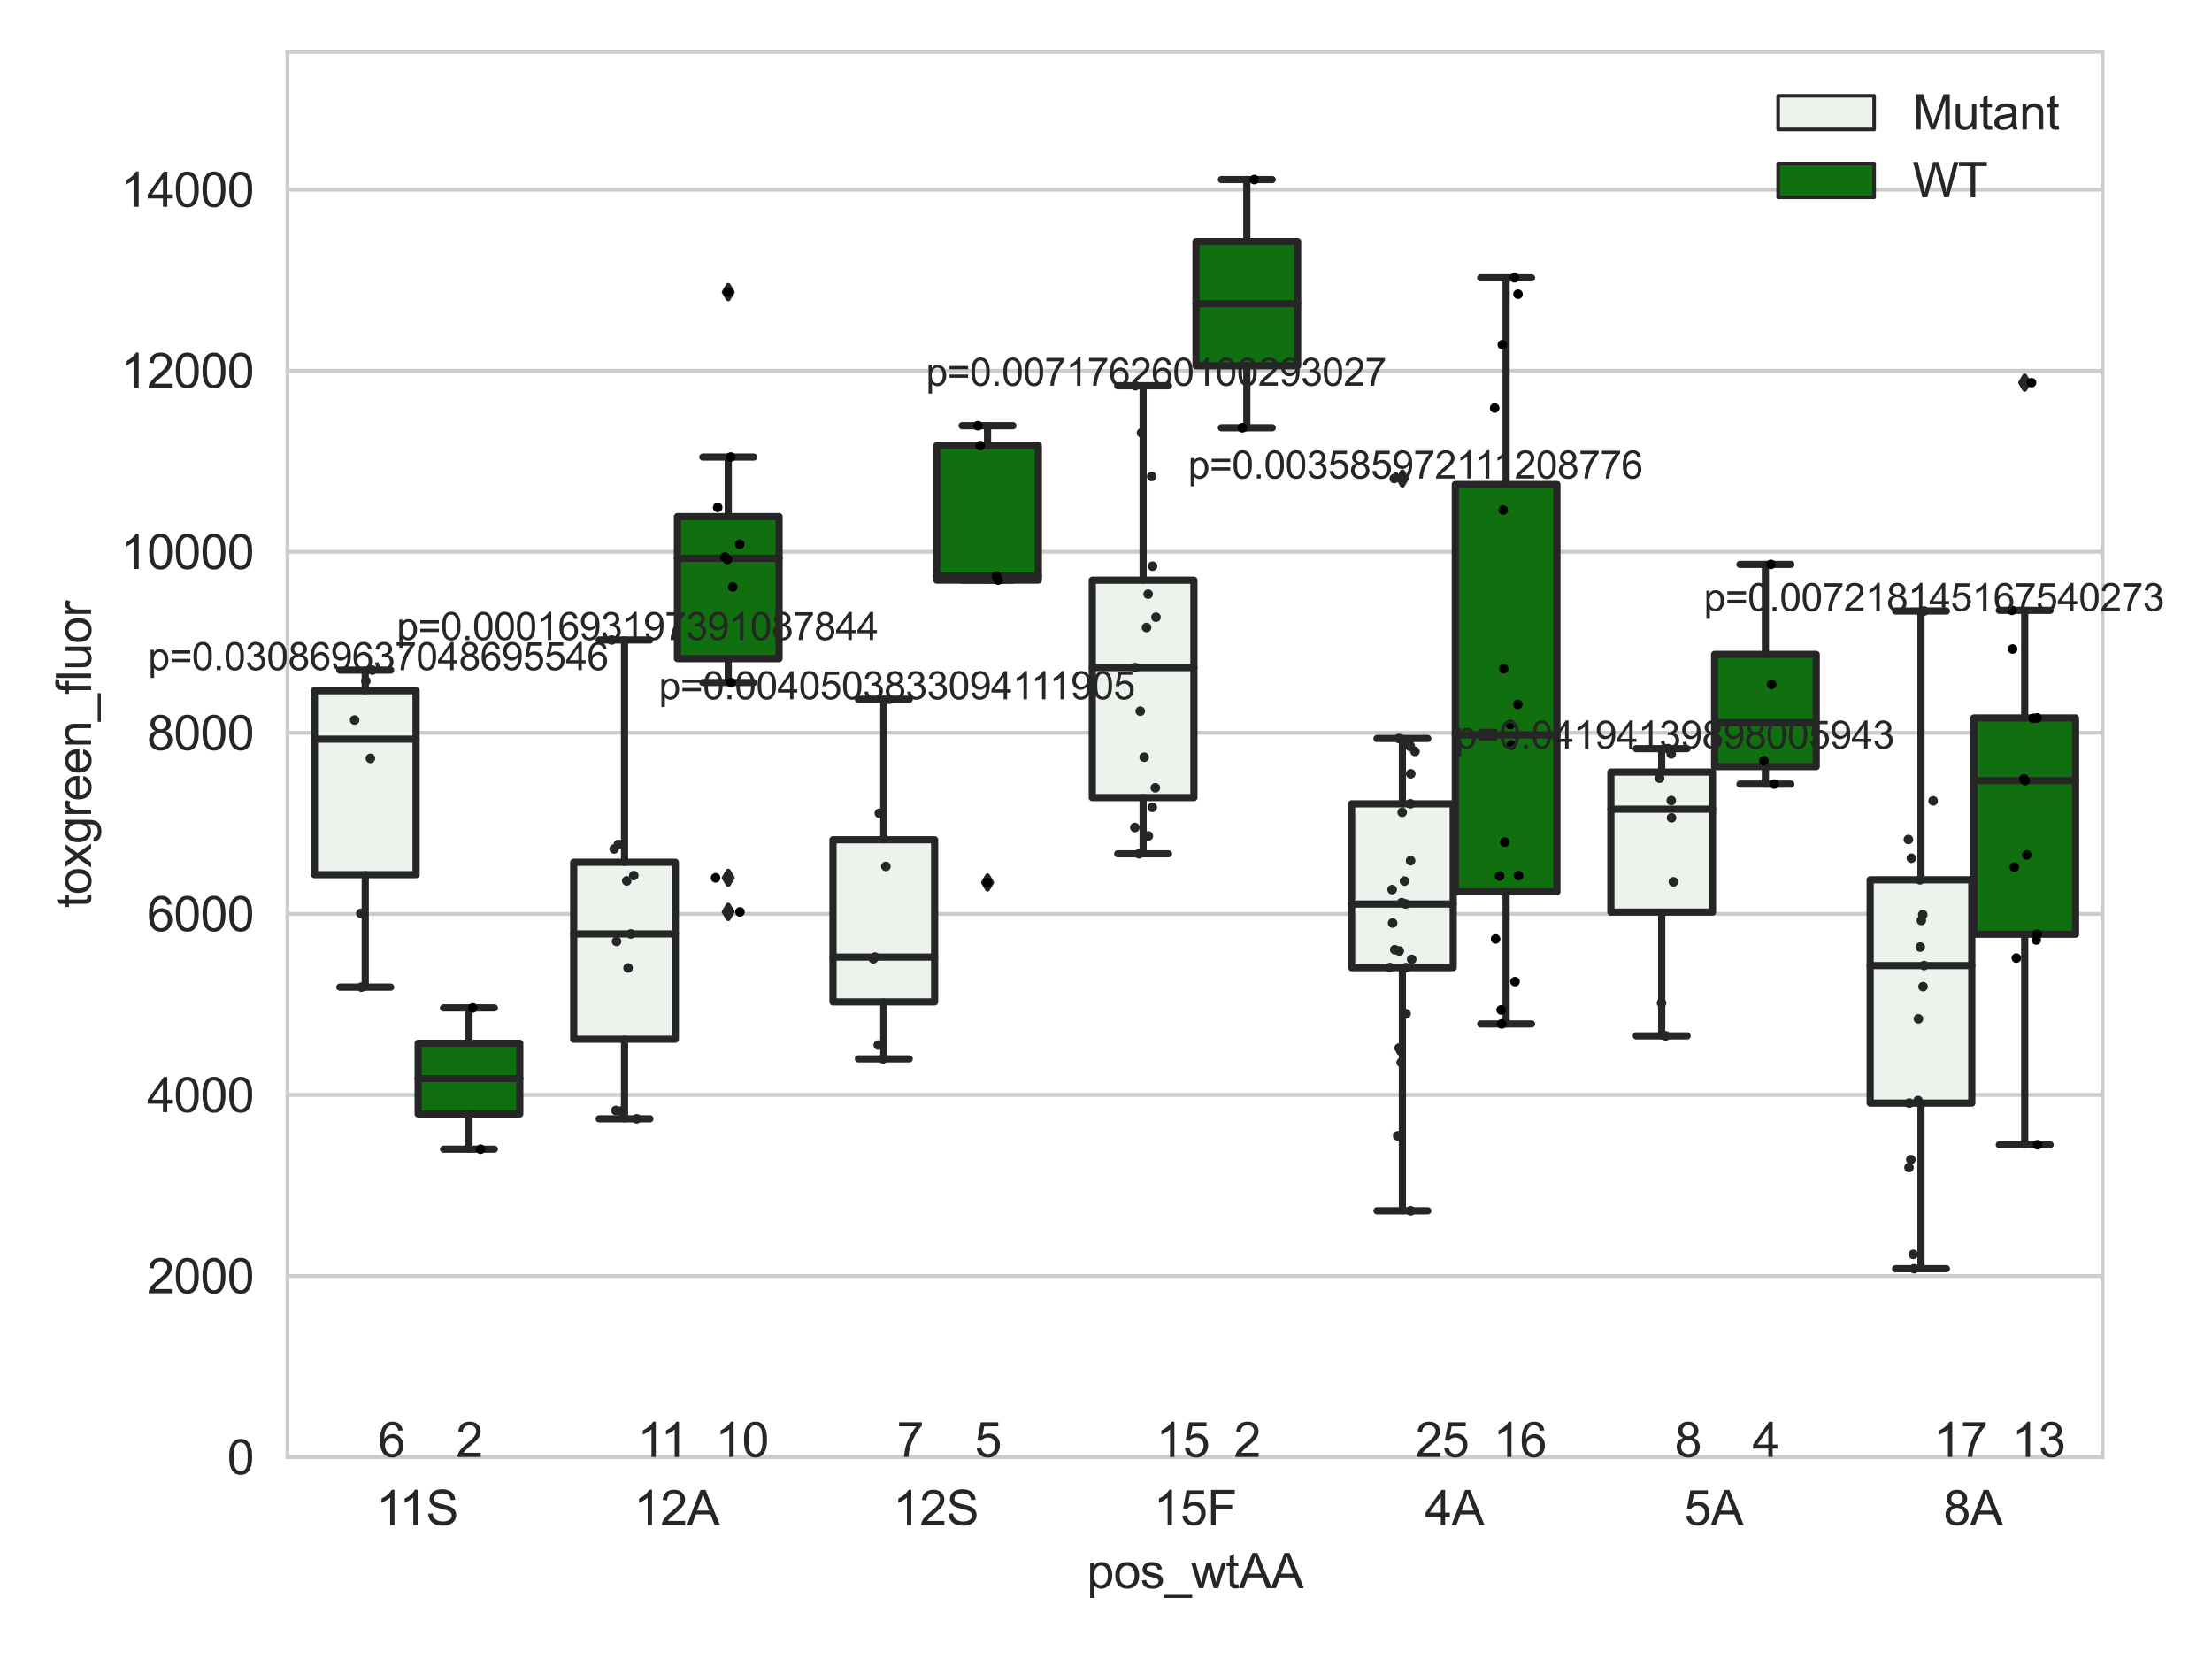 <?xml version="1.0" encoding="utf-8" standalone="no"?>
<!DOCTYPE svg PUBLIC "-//W3C//DTD SVG 1.1//EN"
  "http://www.w3.org/Graphics/SVG/1.1/DTD/svg11.dtd">
<svg xmlns:xlink="http://www.w3.org/1999/xlink" width="460.8pt" height="345.6pt" viewBox="0 0 460.8 345.6" xmlns="http://www.w3.org/2000/svg" version="1.1">
 <defs>
  <style type="text/css">*{stroke-linejoin: round; stroke-linecap: butt}</style>
 </defs>
 <g id="figure_1">
  <g id="patch_1">
   <path d="M 0 345.6 
L 460.8 345.6 
L 460.8 0 
L 0 0 
z
" style="fill: #ffffff"/>
  </g>
  <g id="axes_1">
   <g id="patch_2">
    <path d="M 59.881 303.539 
L 437.985 303.539 
L 437.985 10.8 
L 59.881 10.8 
z
" style="fill: #ffffff"/>
   </g>
   <g id="matplotlib.axis_1">
    <g id="xtick_1">
     <g id="text_1">
      <!-- 11S -->
      <g style="fill: #262626" transform="translate(78.361 317.697)scale(0.1 -0.1)">
       <defs>
        <path id="ArialMT-31" d="M 2384 0 
L 1822 0 
L 1822 3584 
Q 1619 3391 1289 3197 
Q 959 3003 697 2906 
L 697 3450 
Q 1169 3672 1522 3987 
Q 1875 4303 2022 4600 
L 2384 4600 
L 2384 0 
z
" transform="scale(0.016)"/>
        <path id="ArialMT-53" d="M 288 1472 
L 859 1522 
Q 900 1178 1048 958 
Q 1197 738 1509 602 
Q 1822 466 2213 466 
Q 2559 466 2825 569 
Q 3091 672 3220 851 
Q 3350 1031 3350 1244 
Q 3350 1459 3225 1620 
Q 3100 1781 2813 1891 
Q 2628 1963 1997 2114 
Q 1366 2266 1113 2400 
Q 784 2572 623 2826 
Q 463 3081 463 3397 
Q 463 3744 659 4045 
Q 856 4347 1234 4503 
Q 1613 4659 2075 4659 
Q 2584 4659 2973 4495 
Q 3363 4331 3572 4012 
Q 3781 3694 3797 3291 
L 3216 3247 
Q 3169 3681 2898 3903 
Q 2628 4125 2100 4125 
Q 1550 4125 1298 3923 
Q 1047 3722 1047 3438 
Q 1047 3191 1225 3031 
Q 1400 2872 2139 2705 
Q 2878 2538 3153 2413 
Q 3553 2228 3743 1945 
Q 3934 1663 3934 1294 
Q 3934 928 3725 604 
Q 3516 281 3123 101 
Q 2731 -78 2241 -78 
Q 1619 -78 1198 103 
Q 778 284 539 648 
Q 300 1013 288 1472 
z
" transform="scale(0.016)"/>
       </defs>
       <use xlink:href="#ArialMT-31"/>
       <use xlink:href="#ArialMT-31" x="48.24"/>
       <use xlink:href="#ArialMT-53" x="103.855"/>
      </g>
     </g>
    </g>
    <g id="xtick_2">
     <g id="text_2">
      <!-- 12A -->
      <g style="fill: #262626" transform="translate(132.007 317.697)scale(0.1 -0.1)">
       <defs>
        <path id="ArialMT-32" d="M 3222 541 
L 3222 0 
L 194 0 
Q 188 203 259 391 
Q 375 700 629 1000 
Q 884 1300 1366 1694 
Q 2113 2306 2375 2664 
Q 2638 3022 2638 3341 
Q 2638 3675 2398 3904 
Q 2159 4134 1775 4134 
Q 1369 4134 1125 3890 
Q 881 3647 878 3216 
L 300 3275 
Q 359 3922 746 4261 
Q 1134 4600 1788 4600 
Q 2447 4600 2831 4234 
Q 3216 3869 3216 3328 
Q 3216 3053 3103 2787 
Q 2991 2522 2730 2228 
Q 2469 1934 1863 1422 
Q 1356 997 1212 845 
Q 1069 694 975 541 
L 3222 541 
z
" transform="scale(0.016)"/>
        <path id="ArialMT-41" d="M -9 0 
L 1750 4581 
L 2403 4581 
L 4278 0 
L 3588 0 
L 3053 1388 
L 1138 1388 
L 634 0 
L -9 0 
z
M 1313 1881 
L 2866 1881 
L 2388 3150 
Q 2169 3728 2063 4100 
Q 1975 3659 1816 3225 
L 1313 1881 
z
" transform="scale(0.016)"/>
       </defs>
       <use xlink:href="#ArialMT-31"/>
       <use xlink:href="#ArialMT-32" x="55.615"/>
       <use xlink:href="#ArialMT-41" x="111.23"/>
      </g>
     </g>
    </g>
    <g id="xtick_3">
     <g id="text_3">
      <!-- 12S -->
      <g style="fill: #262626" transform="translate(186.022 317.697)scale(0.1 -0.1)">
       <use xlink:href="#ArialMT-31"/>
       <use xlink:href="#ArialMT-32" x="55.615"/>
       <use xlink:href="#ArialMT-53" x="111.23"/>
      </g>
     </g>
    </g>
    <g id="xtick_4">
     <g id="text_4">
      <!-- 15F -->
      <g style="fill: #262626" transform="translate(240.318 317.697)scale(0.1 -0.1)">
       <defs>
        <path id="ArialMT-35" d="M 266 1200 
L 856 1250 
Q 922 819 1161 601 
Q 1400 384 1738 384 
Q 2144 384 2425 690 
Q 2706 997 2706 1503 
Q 2706 1984 2436 2262 
Q 2166 2541 1728 2541 
Q 1456 2541 1237 2417 
Q 1019 2294 894 2097 
L 366 2166 
L 809 4519 
L 3088 4519 
L 3088 3981 
L 1259 3981 
L 1013 2750 
Q 1425 3038 1878 3038 
Q 2478 3038 2890 2622 
Q 3303 2206 3303 1553 
Q 3303 931 2941 478 
Q 2500 -78 1738 -78 
Q 1113 -78 717 272 
Q 322 622 266 1200 
z
" transform="scale(0.016)"/>
        <path id="ArialMT-46" d="M 525 0 
L 525 4581 
L 3616 4581 
L 3616 4041 
L 1131 4041 
L 1131 2622 
L 3281 2622 
L 3281 2081 
L 1131 2081 
L 1131 0 
L 525 0 
z
" transform="scale(0.016)"/>
       </defs>
       <use xlink:href="#ArialMT-31"/>
       <use xlink:href="#ArialMT-35" x="55.615"/>
       <use xlink:href="#ArialMT-46" x="111.23"/>
      </g>
     </g>
    </g>
    <g id="xtick_5">
     <g id="text_5">
      <!-- 4A -->
      <g style="fill: #262626" transform="translate(296.833 317.697)scale(0.1 -0.1)">
       <defs>
        <path id="ArialMT-34" d="M 2069 0 
L 2069 1097 
L 81 1097 
L 81 1613 
L 2172 4581 
L 2631 4581 
L 2631 1613 
L 3250 1613 
L 3250 1097 
L 2631 1097 
L 2631 0 
L 2069 0 
z
M 2069 1613 
L 2069 3678 
L 634 1613 
L 2069 1613 
z
" transform="scale(0.016)"/>
       </defs>
       <use xlink:href="#ArialMT-34"/>
       <use xlink:href="#ArialMT-41" x="55.615"/>
      </g>
     </g>
    </g>
    <g id="xtick_6">
     <g id="text_6">
      <!-- 5A -->
      <g style="fill: #262626" transform="translate(350.847 317.697)scale(0.1 -0.1)">
       <use xlink:href="#ArialMT-35"/>
       <use xlink:href="#ArialMT-41" x="55.615"/>
      </g>
     </g>
    </g>
    <g id="xtick_7">
     <g id="text_7">
      <!-- 8A -->
      <g style="fill: #262626" transform="translate(404.862 317.697)scale(0.1 -0.1)">
       <defs>
        <path id="ArialMT-38" d="M 1131 2484 
Q 781 2613 612 2850 
Q 444 3088 444 3419 
Q 444 3919 803 4259 
Q 1163 4600 1759 4600 
Q 2359 4600 2725 4251 
Q 3091 3903 3091 3403 
Q 3091 3084 2923 2848 
Q 2756 2613 2416 2484 
Q 2838 2347 3058 2040 
Q 3278 1734 3278 1309 
Q 3278 722 2862 322 
Q 2447 -78 1769 -78 
Q 1091 -78 675 323 
Q 259 725 259 1325 
Q 259 1772 486 2073 
Q 713 2375 1131 2484 
z
M 1019 3438 
Q 1019 3113 1228 2906 
Q 1438 2700 1772 2700 
Q 2097 2700 2305 2904 
Q 2513 3109 2513 3406 
Q 2513 3716 2298 3927 
Q 2084 4138 1766 4138 
Q 1444 4138 1231 3931 
Q 1019 3725 1019 3438 
z
M 838 1322 
Q 838 1081 952 856 
Q 1066 631 1291 507 
Q 1516 384 1775 384 
Q 2178 384 2440 643 
Q 2703 903 2703 1303 
Q 2703 1709 2433 1975 
Q 2163 2241 1756 2241 
Q 1359 2241 1098 1978 
Q 838 1716 838 1322 
z
" transform="scale(0.016)"/>
       </defs>
       <use xlink:href="#ArialMT-38"/>
       <use xlink:href="#ArialMT-41" x="55.615"/>
      </g>
     </g>
    </g>
    <g id="text_8">
     <!-- pos_wtAA -->
     <g style="fill: #262626" transform="translate(226.422 330.842)scale(0.1 -0.1)">
      <defs>
       <path id="ArialMT-70" d="M 422 -1272 
L 422 3319 
L 934 3319 
L 934 2888 
Q 1116 3141 1344 3267 
Q 1572 3394 1897 3394 
Q 2322 3394 2647 3175 
Q 2972 2956 3137 2557 
Q 3303 2159 3303 1684 
Q 3303 1175 3120 767 
Q 2938 359 2589 142 
Q 2241 -75 1856 -75 
Q 1575 -75 1351 44 
Q 1128 163 984 344 
L 984 -1272 
L 422 -1272 
z
M 931 1641 
Q 931 1000 1190 694 
Q 1450 388 1819 388 
Q 2194 388 2461 705 
Q 2728 1022 2728 1688 
Q 2728 2322 2467 2637 
Q 2206 2953 1844 2953 
Q 1484 2953 1207 2617 
Q 931 2281 931 1641 
z
" transform="scale(0.016)"/>
       <path id="ArialMT-6f" d="M 213 1659 
Q 213 2581 725 3025 
Q 1153 3394 1769 3394 
Q 2453 3394 2887 2945 
Q 3322 2497 3322 1706 
Q 3322 1066 3130 698 
Q 2938 331 2570 128 
Q 2203 -75 1769 -75 
Q 1072 -75 642 372 
Q 213 819 213 1659 
z
M 791 1659 
Q 791 1022 1069 705 
Q 1347 388 1769 388 
Q 2188 388 2466 706 
Q 2744 1025 2744 1678 
Q 2744 2294 2464 2611 
Q 2184 2928 1769 2928 
Q 1347 2928 1069 2612 
Q 791 2297 791 1659 
z
" transform="scale(0.016)"/>
       <path id="ArialMT-73" d="M 197 991 
L 753 1078 
Q 800 744 1014 566 
Q 1228 388 1613 388 
Q 2000 388 2187 545 
Q 2375 703 2375 916 
Q 2375 1106 2209 1216 
Q 2094 1291 1634 1406 
Q 1016 1563 777 1677 
Q 538 1791 414 1992 
Q 291 2194 291 2438 
Q 291 2659 392 2848 
Q 494 3038 669 3163 
Q 800 3259 1026 3326 
Q 1253 3394 1513 3394 
Q 1903 3394 2198 3281 
Q 2494 3169 2634 2976 
Q 2775 2784 2828 2463 
L 2278 2388 
Q 2241 2644 2061 2787 
Q 1881 2931 1553 2931 
Q 1166 2931 1000 2803 
Q 834 2675 834 2503 
Q 834 2394 903 2306 
Q 972 2216 1119 2156 
Q 1203 2125 1616 2013 
Q 2213 1853 2448 1751 
Q 2684 1650 2818 1456 
Q 2953 1263 2953 975 
Q 2953 694 2789 445 
Q 2625 197 2315 61 
Q 2006 -75 1616 -75 
Q 969 -75 630 194 
Q 291 463 197 991 
z
" transform="scale(0.016)"/>
       <path id="ArialMT-5f" d="M -97 -1272 
L -97 -866 
L 3631 -866 
L 3631 -1272 
L -97 -1272 
z
" transform="scale(0.016)"/>
       <path id="ArialMT-77" d="M 1034 0 
L 19 3319 
L 600 3319 
L 1128 1403 
L 1325 691 
Q 1338 744 1497 1375 
L 2025 3319 
L 2603 3319 
L 3100 1394 
L 3266 759 
L 3456 1400 
L 4025 3319 
L 4572 3319 
L 3534 0 
L 2950 0 
L 2422 1988 
L 2294 2553 
L 1622 0 
L 1034 0 
z
" transform="scale(0.016)"/>
       <path id="ArialMT-74" d="M 1650 503 
L 1731 6 
Q 1494 -44 1306 -44 
Q 1000 -44 831 53 
Q 663 150 594 308 
Q 525 466 525 972 
L 525 2881 
L 113 2881 
L 113 3319 
L 525 3319 
L 525 4141 
L 1084 4478 
L 1084 3319 
L 1650 3319 
L 1650 2881 
L 1084 2881 
L 1084 941 
Q 1084 700 1114 631 
Q 1144 563 1211 522 
Q 1278 481 1403 481 
Q 1497 481 1650 503 
z
" transform="scale(0.016)"/>
      </defs>
      <use xlink:href="#ArialMT-70"/>
      <use xlink:href="#ArialMT-6f" x="55.615"/>
      <use xlink:href="#ArialMT-73" x="111.23"/>
      <use xlink:href="#ArialMT-5f" x="161.23"/>
      <use xlink:href="#ArialMT-77" x="216.846"/>
      <use xlink:href="#ArialMT-74" x="289.062"/>
      <use xlink:href="#ArialMT-41" x="316.846"/>
      <use xlink:href="#ArialMT-41" x="383.545"/>
     </g>
    </g>
   </g>
   <g id="matplotlib.axis_2">
    <g id="ytick_1">
     <g id="line2d_1">
      <path d="M 59.881 303.539 
L 437.985 303.539 
" clip-path="url(#pd29a0a3d2b)" style="fill: none; stroke: #cccccc; stroke-width: 0.8; stroke-linecap: round"/>
     </g>
     <g id="text_9">
      <!-- 0 -->
      <g style="fill: #262626" transform="translate(47.32 307.118)scale(0.1 -0.1)">
       <defs>
        <path id="ArialMT-30" d="M 266 2259 
Q 266 3072 433 3567 
Q 600 4063 929 4331 
Q 1259 4600 1759 4600 
Q 2128 4600 2406 4451 
Q 2684 4303 2865 4023 
Q 3047 3744 3150 3342 
Q 3253 2941 3253 2259 
Q 3253 1453 3087 958 
Q 2922 463 2592 192 
Q 2263 -78 1759 -78 
Q 1097 -78 719 397 
Q 266 969 266 2259 
z
M 844 2259 
Q 844 1131 1108 757 
Q 1372 384 1759 384 
Q 2147 384 2411 759 
Q 2675 1134 2675 2259 
Q 2675 3391 2411 3762 
Q 2147 4134 1753 4134 
Q 1366 4134 1134 3806 
Q 844 3388 844 2259 
z
" transform="scale(0.016)"/>
       </defs>
       <use xlink:href="#ArialMT-30"/>
      </g>
     </g>
    </g>
    <g id="ytick_2">
     <g id="line2d_2">
      <path d="M 59.881 265.82 
L 437.985 265.82 
" clip-path="url(#pd29a0a3d2b)" style="fill: none; stroke: #cccccc; stroke-width: 0.8; stroke-linecap: round"/>
     </g>
     <g id="text_10">
      <!-- 2000 -->
      <g style="fill: #262626" transform="translate(30.637 269.399)scale(0.1 -0.1)">
       <use xlink:href="#ArialMT-32"/>
       <use xlink:href="#ArialMT-30" x="55.615"/>
       <use xlink:href="#ArialMT-30" x="111.23"/>
       <use xlink:href="#ArialMT-30" x="166.846"/>
      </g>
     </g>
    </g>
    <g id="ytick_3">
     <g id="line2d_3">
      <path d="M 59.881 228.101 
L 437.985 228.101 
" clip-path="url(#pd29a0a3d2b)" style="fill: none; stroke: #cccccc; stroke-width: 0.8; stroke-linecap: round"/>
     </g>
     <g id="text_11">
      <!-- 4000 -->
      <g style="fill: #262626" transform="translate(30.637 231.68)scale(0.1 -0.1)">
       <use xlink:href="#ArialMT-34"/>
       <use xlink:href="#ArialMT-30" x="55.615"/>
       <use xlink:href="#ArialMT-30" x="111.23"/>
       <use xlink:href="#ArialMT-30" x="166.846"/>
      </g>
     </g>
    </g>
    <g id="ytick_4">
     <g id="line2d_4">
      <path d="M 59.881 190.382 
L 437.985 190.382 
" clip-path="url(#pd29a0a3d2b)" style="fill: none; stroke: #cccccc; stroke-width: 0.8; stroke-linecap: round"/>
     </g>
     <g id="text_12">
      <!-- 6000 -->
      <g style="fill: #262626" transform="translate(30.637 193.961)scale(0.1 -0.1)">
       <defs>
        <path id="ArialMT-36" d="M 3184 3459 
L 2625 3416 
Q 2550 3747 2413 3897 
Q 2184 4138 1850 4138 
Q 1581 4138 1378 3988 
Q 1113 3794 959 3422 
Q 806 3050 800 2363 
Q 1003 2672 1297 2822 
Q 1591 2972 1913 2972 
Q 2475 2972 2870 2558 
Q 3266 2144 3266 1488 
Q 3266 1056 3080 686 
Q 2894 316 2569 119 
Q 2244 -78 1831 -78 
Q 1128 -78 684 439 
Q 241 956 241 2144 
Q 241 3472 731 4075 
Q 1159 4600 1884 4600 
Q 2425 4600 2770 4297 
Q 3116 3994 3184 3459 
z
M 888 1484 
Q 888 1194 1011 928 
Q 1134 663 1356 523 
Q 1578 384 1822 384 
Q 2178 384 2434 671 
Q 2691 959 2691 1453 
Q 2691 1928 2437 2201 
Q 2184 2475 1800 2475 
Q 1419 2475 1153 2201 
Q 888 1928 888 1484 
z
" transform="scale(0.016)"/>
       </defs>
       <use xlink:href="#ArialMT-36"/>
       <use xlink:href="#ArialMT-30" x="55.615"/>
       <use xlink:href="#ArialMT-30" x="111.23"/>
       <use xlink:href="#ArialMT-30" x="166.846"/>
      </g>
     </g>
    </g>
    <g id="ytick_5">
     <g id="line2d_5">
      <path d="M 59.881 152.663 
L 437.985 152.663 
" clip-path="url(#pd29a0a3d2b)" style="fill: none; stroke: #cccccc; stroke-width: 0.8; stroke-linecap: round"/>
     </g>
     <g id="text_13">
      <!-- 8000 -->
      <g style="fill: #262626" transform="translate(30.637 156.242)scale(0.1 -0.1)">
       <use xlink:href="#ArialMT-38"/>
       <use xlink:href="#ArialMT-30" x="55.615"/>
       <use xlink:href="#ArialMT-30" x="111.23"/>
       <use xlink:href="#ArialMT-30" x="166.846"/>
      </g>
     </g>
    </g>
    <g id="ytick_6">
     <g id="line2d_6">
      <path d="M 59.881 114.944 
L 437.985 114.944 
" clip-path="url(#pd29a0a3d2b)" style="fill: none; stroke: #cccccc; stroke-width: 0.8; stroke-linecap: round"/>
     </g>
     <g id="text_14">
      <!-- 10000 -->
      <g style="fill: #262626" transform="translate(25.077 118.523)scale(0.1 -0.1)">
       <use xlink:href="#ArialMT-31"/>
       <use xlink:href="#ArialMT-30" x="55.615"/>
       <use xlink:href="#ArialMT-30" x="111.23"/>
       <use xlink:href="#ArialMT-30" x="166.846"/>
       <use xlink:href="#ArialMT-30" x="222.461"/>
      </g>
     </g>
    </g>
    <g id="ytick_7">
     <g id="line2d_7">
      <path d="M 59.881 77.226 
L 437.985 77.226 
" clip-path="url(#pd29a0a3d2b)" style="fill: none; stroke: #cccccc; stroke-width: 0.8; stroke-linecap: round"/>
     </g>
     <g id="text_15">
      <!-- 12000 -->
      <g style="fill: #262626" transform="translate(25.077 80.804)scale(0.1 -0.1)">
       <use xlink:href="#ArialMT-31"/>
       <use xlink:href="#ArialMT-32" x="55.615"/>
       <use xlink:href="#ArialMT-30" x="111.23"/>
       <use xlink:href="#ArialMT-30" x="166.846"/>
       <use xlink:href="#ArialMT-30" x="222.461"/>
      </g>
     </g>
    </g>
    <g id="ytick_8">
     <g id="line2d_8">
      <path d="M 59.881 39.507 
L 437.985 39.507 
" clip-path="url(#pd29a0a3d2b)" style="fill: none; stroke: #cccccc; stroke-width: 0.8; stroke-linecap: round"/>
     </g>
     <g id="text_16">
      <!-- 14000 -->
      <g style="fill: #262626" transform="translate(25.077 43.086)scale(0.1 -0.1)">
       <use xlink:href="#ArialMT-31"/>
       <use xlink:href="#ArialMT-34" x="55.615"/>
       <use xlink:href="#ArialMT-30" x="111.23"/>
       <use xlink:href="#ArialMT-30" x="166.846"/>
       <use xlink:href="#ArialMT-30" x="222.461"/>
      </g>
     </g>
    </g>
    <g id="text_17">
     <!-- toxgreen_fluor -->
     <g style="fill: #262626" transform="translate(18.972 189.132)rotate(-90)scale(0.1 -0.1)">
      <defs>
       <path id="ArialMT-78" d="M 47 0 
L 1259 1725 
L 138 3319 
L 841 3319 
L 1350 2541 
Q 1494 2319 1581 2169 
Q 1719 2375 1834 2534 
L 2394 3319 
L 3066 3319 
L 1919 1756 
L 3153 0 
L 2463 0 
L 1781 1031 
L 1600 1309 
L 728 0 
L 47 0 
z
" transform="scale(0.016)"/>
       <path id="ArialMT-67" d="M 319 -275 
L 866 -356 
Q 900 -609 1056 -725 
Q 1266 -881 1628 -881 
Q 2019 -881 2231 -725 
Q 2444 -569 2519 -288 
Q 2563 -116 2559 434 
Q 2191 0 1641 0 
Q 956 0 581 494 
Q 206 988 206 1678 
Q 206 2153 378 2554 
Q 550 2956 876 3175 
Q 1203 3394 1644 3394 
Q 2231 3394 2613 2919 
L 2613 3319 
L 3131 3319 
L 3131 450 
Q 3131 -325 2973 -648 
Q 2816 -972 2473 -1159 
Q 2131 -1347 1631 -1347 
Q 1038 -1347 672 -1080 
Q 306 -813 319 -275 
z
M 784 1719 
Q 784 1066 1043 766 
Q 1303 466 1694 466 
Q 2081 466 2343 764 
Q 2606 1063 2606 1700 
Q 2606 2309 2336 2618 
Q 2066 2928 1684 2928 
Q 1309 2928 1046 2623 
Q 784 2319 784 1719 
z
" transform="scale(0.016)"/>
       <path id="ArialMT-72" d="M 416 0 
L 416 3319 
L 922 3319 
L 922 2816 
Q 1116 3169 1280 3281 
Q 1444 3394 1641 3394 
Q 1925 3394 2219 3213 
L 2025 2691 
Q 1819 2813 1613 2813 
Q 1428 2813 1281 2702 
Q 1134 2591 1072 2394 
Q 978 2094 978 1738 
L 978 0 
L 416 0 
z
" transform="scale(0.016)"/>
       <path id="ArialMT-65" d="M 2694 1069 
L 3275 997 
Q 3138 488 2766 206 
Q 2394 -75 1816 -75 
Q 1088 -75 661 373 
Q 234 822 234 1631 
Q 234 2469 665 2931 
Q 1097 3394 1784 3394 
Q 2450 3394 2872 2941 
Q 3294 2488 3294 1666 
Q 3294 1616 3291 1516 
L 816 1516 
Q 847 969 1125 678 
Q 1403 388 1819 388 
Q 2128 388 2347 550 
Q 2566 713 2694 1069 
z
M 847 1978 
L 2700 1978 
Q 2663 2397 2488 2606 
Q 2219 2931 1791 2931 
Q 1403 2931 1139 2672 
Q 875 2413 847 1978 
z
" transform="scale(0.016)"/>
       <path id="ArialMT-6e" d="M 422 0 
L 422 3319 
L 928 3319 
L 928 2847 
Q 1294 3394 1984 3394 
Q 2284 3394 2536 3286 
Q 2788 3178 2913 3003 
Q 3038 2828 3088 2588 
Q 3119 2431 3119 2041 
L 3119 0 
L 2556 0 
L 2556 2019 
Q 2556 2363 2490 2533 
Q 2425 2703 2258 2804 
Q 2091 2906 1866 2906 
Q 1506 2906 1245 2678 
Q 984 2450 984 1813 
L 984 0 
L 422 0 
z
" transform="scale(0.016)"/>
       <path id="ArialMT-66" d="M 556 0 
L 556 2881 
L 59 2881 
L 59 3319 
L 556 3319 
L 556 3672 
Q 556 4006 616 4169 
Q 697 4388 901 4523 
Q 1106 4659 1475 4659 
Q 1713 4659 2000 4603 
L 1916 4113 
Q 1741 4144 1584 4144 
Q 1328 4144 1222 4034 
Q 1116 3925 1116 3625 
L 1116 3319 
L 1763 3319 
L 1763 2881 
L 1116 2881 
L 1116 0 
L 556 0 
z
" transform="scale(0.016)"/>
       <path id="ArialMT-6c" d="M 409 0 
L 409 4581 
L 972 4581 
L 972 0 
L 409 0 
z
" transform="scale(0.016)"/>
       <path id="ArialMT-75" d="M 2597 0 
L 2597 488 
Q 2209 -75 1544 -75 
Q 1250 -75 995 37 
Q 741 150 617 320 
Q 494 491 444 738 
Q 409 903 409 1263 
L 409 3319 
L 972 3319 
L 972 1478 
Q 972 1038 1006 884 
Q 1059 663 1231 536 
Q 1403 409 1656 409 
Q 1909 409 2131 539 
Q 2353 669 2445 892 
Q 2538 1116 2538 1541 
L 2538 3319 
L 3100 3319 
L 3100 0 
L 2597 0 
z
" transform="scale(0.016)"/>
      </defs>
      <use xlink:href="#ArialMT-74"/>
      <use xlink:href="#ArialMT-6f" x="27.783"/>
      <use xlink:href="#ArialMT-78" x="83.398"/>
      <use xlink:href="#ArialMT-67" x="133.398"/>
      <use xlink:href="#ArialMT-72" x="189.014"/>
      <use xlink:href="#ArialMT-65" x="222.314"/>
      <use xlink:href="#ArialMT-65" x="277.93"/>
      <use xlink:href="#ArialMT-6e" x="333.545"/>
      <use xlink:href="#ArialMT-5f" x="389.16"/>
      <use xlink:href="#ArialMT-66" x="444.775"/>
      <use xlink:href="#ArialMT-6c" x="472.559"/>
      <use xlink:href="#ArialMT-75" x="494.775"/>
      <use xlink:href="#ArialMT-6f" x="550.391"/>
      <use xlink:href="#ArialMT-72" x="606.006"/>
     </g>
    </g>
   </g>
   <g id="patch_3">
    <path d="M 65.499 182.201 
L 86.673 182.201 
L 86.673 143.89 
L 65.499 143.89 
L 65.499 182.201 
z
" clip-path="url(#pd29a0a3d2b)" style="fill: #ecf2ec; stroke: #262626; stroke-width: 1.5; stroke-linejoin: miter"/>
   </g>
   <g id="patch_4">
    <path d="M 87.105 232.042 
L 108.279 232.042 
L 108.279 217.325 
L 87.105 217.325 
L 87.105 232.042 
z
" clip-path="url(#pd29a0a3d2b)" style="fill: #107010; stroke: #262626; stroke-width: 1.5; stroke-linejoin: miter"/>
   </g>
   <g id="patch_5">
    <path d="M 119.514 216.482 
L 140.687 216.482 
L 140.687 179.628 
L 119.514 179.628 
L 119.514 216.482 
z
" clip-path="url(#pd29a0a3d2b)" style="fill: #ecf2ec; stroke: #262626; stroke-width: 1.5; stroke-linejoin: miter"/>
   </g>
   <g id="patch_6">
    <path d="M 141.12 137.201 
L 162.293 137.201 
L 162.293 107.617 
L 141.12 107.617 
L 141.12 137.201 
z
" clip-path="url(#pd29a0a3d2b)" style="fill: #107010; stroke: #262626; stroke-width: 1.5; stroke-linejoin: miter"/>
   </g>
   <g id="patch_7">
    <path d="M 173.529 208.716 
L 194.702 208.716 
L 194.702 174.947 
L 173.529 174.947 
L 173.529 208.716 
z
" clip-path="url(#pd29a0a3d2b)" style="fill: #ecf2ec; stroke: #262626; stroke-width: 1.5; stroke-linejoin: miter"/>
   </g>
   <g id="patch_8">
    <path d="M 195.134 120.837 
L 216.308 120.837 
L 216.308 92.838 
L 195.134 92.838 
L 195.134 120.837 
z
" clip-path="url(#pd29a0a3d2b)" style="fill: #107010; stroke: #262626; stroke-width: 1.5; stroke-linejoin: miter"/>
   </g>
   <g id="patch_9">
    <path d="M 227.543 166.151 
L 248.717 166.151 
L 248.717 120.856 
L 227.543 120.856 
L 227.543 166.151 
z
" clip-path="url(#pd29a0a3d2b)" style="fill: #ecf2ec; stroke: #262626; stroke-width: 1.5; stroke-linejoin: miter"/>
   </g>
   <g id="patch_10">
    <path d="M 249.149 76.18 
L 270.323 76.18 
L 270.323 50.335 
L 249.149 50.335 
L 249.149 76.18 
z
" clip-path="url(#pd29a0a3d2b)" style="fill: #107010; stroke: #262626; stroke-width: 1.5; stroke-linejoin: miter"/>
   </g>
   <g id="patch_11">
    <path d="M 281.558 201.567 
L 302.732 201.567 
L 302.732 167.445 
L 281.558 167.445 
L 281.558 201.567 
z
" clip-path="url(#pd29a0a3d2b)" style="fill: #ecf2ec; stroke: #262626; stroke-width: 1.5; stroke-linejoin: miter"/>
   </g>
   <g id="patch_12">
    <path d="M 303.164 185.775 
L 324.338 185.775 
L 324.338 100.928 
L 303.164 100.928 
L 303.164 185.775 
z
" clip-path="url(#pd29a0a3d2b)" style="fill: #107010; stroke: #262626; stroke-width: 1.5; stroke-linejoin: miter"/>
   </g>
   <g id="patch_13">
    <path d="M 335.573 190.011 
L 356.747 190.011 
L 356.747 160.842 
L 335.573 160.842 
L 335.573 190.011 
z
" clip-path="url(#pd29a0a3d2b)" style="fill: #ecf2ec; stroke: #262626; stroke-width: 1.5; stroke-linejoin: miter"/>
   </g>
   <g id="patch_14">
    <path d="M 357.179 159.694 
L 378.353 159.694 
L 378.353 136.326 
L 357.179 136.326 
L 357.179 159.694 
z
" clip-path="url(#pd29a0a3d2b)" style="fill: #107010; stroke: #262626; stroke-width: 1.5; stroke-linejoin: miter"/>
   </g>
   <g id="patch_15">
    <path d="M 389.588 229.798 
L 410.762 229.798 
L 410.762 183.28 
L 389.588 183.28 
L 389.588 229.798 
z
" clip-path="url(#pd29a0a3d2b)" style="fill: #ecf2ec; stroke: #262626; stroke-width: 1.5; stroke-linejoin: miter"/>
   </g>
   <g id="patch_16">
    <path d="M 411.194 194.6 
L 432.368 194.6 
L 432.368 149.554 
L 411.194 149.554 
L 411.194 194.6 
z
" clip-path="url(#pd29a0a3d2b)" style="fill: #107010; stroke: #262626; stroke-width: 1.5; stroke-linejoin: miter"/>
   </g>
   <g id="patch_17">
    <path d="M 86.889 303.539 
L 86.889 303.539 
L 86.889 303.539 
L 86.889 303.539 
z
" clip-path="url(#pd29a0a3d2b)" style="fill: #ecf2ec; stroke: #262626; stroke-width: 0.75; stroke-linejoin: miter"/>
   </g>
   <g id="patch_18">
    <path d="M 86.889 303.539 
L 86.889 303.539 
L 86.889 303.539 
L 86.889 303.539 
z
" clip-path="url(#pd29a0a3d2b)" style="fill: #107010; stroke: #262626; stroke-width: 0.75; stroke-linejoin: miter"/>
   </g>
   <g id="PathCollection_1"/>
   <g id="PathCollection_2"/>
   <g id="line2d_9">
    <path d="M 76.086 182.201 
L 76.086 205.634 
" clip-path="url(#pd29a0a3d2b)" style="fill: none; stroke: #262626; stroke-width: 1.5; stroke-linecap: round"/>
   </g>
   <g id="line2d_10">
    <path d="M 76.086 143.89 
L 76.086 139.599 
" clip-path="url(#pd29a0a3d2b)" style="fill: none; stroke: #262626; stroke-width: 1.5; stroke-linecap: round"/>
   </g>
   <g id="line2d_11">
    <path d="M 70.792 205.634 
L 81.379 205.634 
" clip-path="url(#pd29a0a3d2b)" style="fill: none; stroke: #262626; stroke-width: 1.5; stroke-linecap: round"/>
   </g>
   <g id="line2d_12">
    <path d="M 70.792 139.599 
L 81.379 139.599 
" clip-path="url(#pd29a0a3d2b)" style="fill: none; stroke: #262626; stroke-width: 1.5; stroke-linecap: round"/>
   </g>
   <g id="line2d_13"/>
   <g id="line2d_14">
    <path d="M 97.692 232.042 
L 97.692 239.4 
" clip-path="url(#pd29a0a3d2b)" style="fill: none; stroke: #262626; stroke-width: 1.5; stroke-linecap: round"/>
   </g>
   <g id="line2d_15">
    <path d="M 97.692 217.325 
L 97.692 209.966 
" clip-path="url(#pd29a0a3d2b)" style="fill: none; stroke: #262626; stroke-width: 1.5; stroke-linecap: round"/>
   </g>
   <g id="line2d_16">
    <path d="M 92.398 239.4 
L 102.985 239.4 
" clip-path="url(#pd29a0a3d2b)" style="fill: none; stroke: #262626; stroke-width: 1.5; stroke-linecap: round"/>
   </g>
   <g id="line2d_17">
    <path d="M 92.398 209.966 
L 102.985 209.966 
" clip-path="url(#pd29a0a3d2b)" style="fill: none; stroke: #262626; stroke-width: 1.5; stroke-linecap: round"/>
   </g>
   <g id="line2d_18"/>
   <g id="line2d_19">
    <path d="M 130.101 216.482 
L 130.101 233.064 
" clip-path="url(#pd29a0a3d2b)" style="fill: none; stroke: #262626; stroke-width: 1.5; stroke-linecap: round"/>
   </g>
   <g id="line2d_20">
    <path d="M 130.101 179.628 
L 130.101 133.323 
" clip-path="url(#pd29a0a3d2b)" style="fill: none; stroke: #262626; stroke-width: 1.5; stroke-linecap: round"/>
   </g>
   <g id="line2d_21">
    <path d="M 124.807 233.064 
L 135.394 233.064 
" clip-path="url(#pd29a0a3d2b)" style="fill: none; stroke: #262626; stroke-width: 1.5; stroke-linecap: round"/>
   </g>
   <g id="line2d_22">
    <path d="M 124.807 133.323 
L 135.394 133.323 
" clip-path="url(#pd29a0a3d2b)" style="fill: none; stroke: #262626; stroke-width: 1.5; stroke-linecap: round"/>
   </g>
   <g id="line2d_23"/>
   <g id="line2d_24">
    <path d="M 151.707 137.201 
L 151.707 142.181 
" clip-path="url(#pd29a0a3d2b)" style="fill: none; stroke: #262626; stroke-width: 1.5; stroke-linecap: round"/>
   </g>
   <g id="line2d_25">
    <path d="M 151.707 107.617 
L 151.707 95.211 
" clip-path="url(#pd29a0a3d2b)" style="fill: none; stroke: #262626; stroke-width: 1.5; stroke-linecap: round"/>
   </g>
   <g id="line2d_26">
    <path d="M 146.413 142.181 
L 157 142.181 
" clip-path="url(#pd29a0a3d2b)" style="fill: none; stroke: #262626; stroke-width: 1.5; stroke-linecap: round"/>
   </g>
   <g id="line2d_27">
    <path d="M 146.413 95.211 
L 157 95.211 
" clip-path="url(#pd29a0a3d2b)" style="fill: none; stroke: #262626; stroke-width: 1.5; stroke-linecap: round"/>
   </g>
   <g id="line2d_28">
    <defs>
     <path id="m3bc6d0e26a" d="M -0 1.414 
L 0.849 0 
L 0 -1.414 
L -0.849 -0 
z
" style="stroke: #262626; stroke-linejoin: miter"/>
    </defs>
    <g clip-path="url(#pd29a0a3d2b)">
     <use xlink:href="#m3bc6d0e26a" x="151.707" y="182.865" style="fill: #262626; stroke: #262626; stroke-linejoin: miter"/>
     <use xlink:href="#m3bc6d0e26a" x="151.707" y="189.967" style="fill: #262626; stroke: #262626; stroke-linejoin: miter"/>
     <use xlink:href="#m3bc6d0e26a" x="151.707" y="60.841" style="fill: #262626; stroke: #262626; stroke-linejoin: miter"/>
    </g>
   </g>
   <g id="line2d_29">
    <path d="M 184.115 208.716 
L 184.115 220.567 
" clip-path="url(#pd29a0a3d2b)" style="fill: none; stroke: #262626; stroke-width: 1.5; stroke-linecap: round"/>
   </g>
   <g id="line2d_30">
    <path d="M 184.115 174.947 
L 184.115 145.675 
" clip-path="url(#pd29a0a3d2b)" style="fill: none; stroke: #262626; stroke-width: 1.5; stroke-linecap: round"/>
   </g>
   <g id="line2d_31">
    <path d="M 178.822 220.567 
L 189.409 220.567 
" clip-path="url(#pd29a0a3d2b)" style="fill: none; stroke: #262626; stroke-width: 1.5; stroke-linecap: round"/>
   </g>
   <g id="line2d_32">
    <path d="M 178.822 145.675 
L 189.409 145.675 
" clip-path="url(#pd29a0a3d2b)" style="fill: none; stroke: #262626; stroke-width: 1.5; stroke-linecap: round"/>
   </g>
   <g id="line2d_33"/>
   <g id="line2d_34">
    <path d="M 205.721 120.837 
L 205.721 120.837 
" clip-path="url(#pd29a0a3d2b)" style="fill: none; stroke: #262626; stroke-width: 1.5; stroke-linecap: round"/>
   </g>
   <g id="line2d_35">
    <path d="M 205.721 92.838 
L 205.721 88.68 
" clip-path="url(#pd29a0a3d2b)" style="fill: none; stroke: #262626; stroke-width: 1.5; stroke-linecap: round"/>
   </g>
   <g id="line2d_36">
    <path d="M 200.428 120.837 
L 211.015 120.837 
" clip-path="url(#pd29a0a3d2b)" style="fill: none; stroke: #262626; stroke-width: 1.5; stroke-linecap: round"/>
   </g>
   <g id="line2d_37">
    <path d="M 200.428 88.68 
L 211.015 88.68 
" clip-path="url(#pd29a0a3d2b)" style="fill: none; stroke: #262626; stroke-width: 1.5; stroke-linecap: round"/>
   </g>
   <g id="line2d_38">
    <g clip-path="url(#pd29a0a3d2b)">
     <use xlink:href="#m3bc6d0e26a" x="205.721" y="183.835" style="fill: #262626; stroke: #262626; stroke-linejoin: miter"/>
    </g>
   </g>
   <g id="line2d_39">
    <path d="M 238.13 166.151 
L 238.13 177.866 
" clip-path="url(#pd29a0a3d2b)" style="fill: none; stroke: #262626; stroke-width: 1.5; stroke-linecap: round"/>
   </g>
   <g id="line2d_40">
    <path d="M 238.13 120.856 
L 238.13 80.358 
" clip-path="url(#pd29a0a3d2b)" style="fill: none; stroke: #262626; stroke-width: 1.5; stroke-linecap: round"/>
   </g>
   <g id="line2d_41">
    <path d="M 232.837 177.866 
L 243.424 177.866 
" clip-path="url(#pd29a0a3d2b)" style="fill: none; stroke: #262626; stroke-width: 1.5; stroke-linecap: round"/>
   </g>
   <g id="line2d_42">
    <path d="M 232.837 80.358 
L 243.424 80.358 
" clip-path="url(#pd29a0a3d2b)" style="fill: none; stroke: #262626; stroke-width: 1.5; stroke-linecap: round"/>
   </g>
   <g id="line2d_43"/>
   <g id="line2d_44">
    <path d="M 259.736 76.18 
L 259.736 89.102 
" clip-path="url(#pd29a0a3d2b)" style="fill: none; stroke: #262626; stroke-width: 1.5; stroke-linecap: round"/>
   </g>
   <g id="line2d_45">
    <path d="M 259.736 50.335 
L 259.736 37.413 
" clip-path="url(#pd29a0a3d2b)" style="fill: none; stroke: #262626; stroke-width: 1.5; stroke-linecap: round"/>
   </g>
   <g id="line2d_46">
    <path d="M 254.443 89.102 
L 265.03 89.102 
" clip-path="url(#pd29a0a3d2b)" style="fill: none; stroke: #262626; stroke-width: 1.5; stroke-linecap: round"/>
   </g>
   <g id="line2d_47">
    <path d="M 254.443 37.413 
L 265.03 37.413 
" clip-path="url(#pd29a0a3d2b)" style="fill: none; stroke: #262626; stroke-width: 1.5; stroke-linecap: round"/>
   </g>
   <g id="line2d_48"/>
   <g id="line2d_49">
    <path d="M 292.145 201.567 
L 292.145 252.22 
" clip-path="url(#pd29a0a3d2b)" style="fill: none; stroke: #262626; stroke-width: 1.5; stroke-linecap: round"/>
   </g>
   <g id="line2d_50">
    <path d="M 292.145 167.445 
L 292.145 153.84 
" clip-path="url(#pd29a0a3d2b)" style="fill: none; stroke: #262626; stroke-width: 1.5; stroke-linecap: round"/>
   </g>
   <g id="line2d_51">
    <path d="M 286.852 252.22 
L 297.439 252.22 
" clip-path="url(#pd29a0a3d2b)" style="fill: none; stroke: #262626; stroke-width: 1.5; stroke-linecap: round"/>
   </g>
   <g id="line2d_52">
    <path d="M 286.852 153.84 
L 297.439 153.84 
" clip-path="url(#pd29a0a3d2b)" style="fill: none; stroke: #262626; stroke-width: 1.5; stroke-linecap: round"/>
   </g>
   <g id="line2d_53">
    <g clip-path="url(#pd29a0a3d2b)">
     <use xlink:href="#m3bc6d0e26a" x="292.145" y="99.681" style="fill: #262626; stroke: #262626; stroke-linejoin: miter"/>
    </g>
   </g>
   <g id="line2d_54">
    <path d="M 313.751 185.775 
L 313.751 213.304 
" clip-path="url(#pd29a0a3d2b)" style="fill: none; stroke: #262626; stroke-width: 1.5; stroke-linecap: round"/>
   </g>
   <g id="line2d_55">
    <path d="M 313.751 100.928 
L 313.751 57.862 
" clip-path="url(#pd29a0a3d2b)" style="fill: none; stroke: #262626; stroke-width: 1.5; stroke-linecap: round"/>
   </g>
   <g id="line2d_56">
    <path d="M 308.458 213.304 
L 319.045 213.304 
" clip-path="url(#pd29a0a3d2b)" style="fill: none; stroke: #262626; stroke-width: 1.5; stroke-linecap: round"/>
   </g>
   <g id="line2d_57">
    <path d="M 308.458 57.862 
L 319.045 57.862 
" clip-path="url(#pd29a0a3d2b)" style="fill: none; stroke: #262626; stroke-width: 1.5; stroke-linecap: round"/>
   </g>
   <g id="line2d_58"/>
   <g id="line2d_59">
    <path d="M 346.16 190.011 
L 346.16 215.781 
" clip-path="url(#pd29a0a3d2b)" style="fill: none; stroke: #262626; stroke-width: 1.5; stroke-linecap: round"/>
   </g>
   <g id="line2d_60">
    <path d="M 346.16 160.842 
L 346.16 155.956 
" clip-path="url(#pd29a0a3d2b)" style="fill: none; stroke: #262626; stroke-width: 1.5; stroke-linecap: round"/>
   </g>
   <g id="line2d_61">
    <path d="M 340.867 215.781 
L 351.453 215.781 
" clip-path="url(#pd29a0a3d2b)" style="fill: none; stroke: #262626; stroke-width: 1.5; stroke-linecap: round"/>
   </g>
   <g id="line2d_62">
    <path d="M 340.867 155.956 
L 351.453 155.956 
" clip-path="url(#pd29a0a3d2b)" style="fill: none; stroke: #262626; stroke-width: 1.5; stroke-linecap: round"/>
   </g>
   <g id="line2d_63"/>
   <g id="line2d_64">
    <path d="M 367.766 159.694 
L 367.766 163.339 
" clip-path="url(#pd29a0a3d2b)" style="fill: none; stroke: #262626; stroke-width: 1.5; stroke-linecap: round"/>
   </g>
   <g id="line2d_65">
    <path d="M 367.766 136.326 
L 367.766 117.568 
" clip-path="url(#pd29a0a3d2b)" style="fill: none; stroke: #262626; stroke-width: 1.5; stroke-linecap: round"/>
   </g>
   <g id="line2d_66">
    <path d="M 362.473 163.339 
L 373.059 163.339 
" clip-path="url(#pd29a0a3d2b)" style="fill: none; stroke: #262626; stroke-width: 1.5; stroke-linecap: round"/>
   </g>
   <g id="line2d_67">
    <path d="M 362.473 117.568 
L 373.059 117.568 
" clip-path="url(#pd29a0a3d2b)" style="fill: none; stroke: #262626; stroke-width: 1.5; stroke-linecap: round"/>
   </g>
   <g id="line2d_68"/>
   <g id="line2d_69">
    <path d="M 400.175 229.798 
L 400.175 264.305 
" clip-path="url(#pd29a0a3d2b)" style="fill: none; stroke: #262626; stroke-width: 1.5; stroke-linecap: round"/>
   </g>
   <g id="line2d_70">
    <path d="M 400.175 183.28 
L 400.175 127.282 
" clip-path="url(#pd29a0a3d2b)" style="fill: none; stroke: #262626; stroke-width: 1.5; stroke-linecap: round"/>
   </g>
   <g id="line2d_71">
    <path d="M 394.881 264.305 
L 405.468 264.305 
" clip-path="url(#pd29a0a3d2b)" style="fill: none; stroke: #262626; stroke-width: 1.5; stroke-linecap: round"/>
   </g>
   <g id="line2d_72">
    <path d="M 394.881 127.282 
L 405.468 127.282 
" clip-path="url(#pd29a0a3d2b)" style="fill: none; stroke: #262626; stroke-width: 1.5; stroke-linecap: round"/>
   </g>
   <g id="line2d_73"/>
   <g id="line2d_74">
    <path d="M 421.781 194.6 
L 421.781 238.466 
" clip-path="url(#pd29a0a3d2b)" style="fill: none; stroke: #262626; stroke-width: 1.5; stroke-linecap: round"/>
   </g>
   <g id="line2d_75">
    <path d="M 421.781 149.554 
L 421.781 127.148 
" clip-path="url(#pd29a0a3d2b)" style="fill: none; stroke: #262626; stroke-width: 1.5; stroke-linecap: round"/>
   </g>
   <g id="line2d_76">
    <path d="M 416.487 238.466 
L 427.074 238.466 
" clip-path="url(#pd29a0a3d2b)" style="fill: none; stroke: #262626; stroke-width: 1.5; stroke-linecap: round"/>
   </g>
   <g id="line2d_77">
    <path d="M 416.487 127.148 
L 427.074 127.148 
" clip-path="url(#pd29a0a3d2b)" style="fill: none; stroke: #262626; stroke-width: 1.5; stroke-linecap: round"/>
   </g>
   <g id="line2d_78">
    <g clip-path="url(#pd29a0a3d2b)">
     <use xlink:href="#m3bc6d0e26a" x="421.781" y="79.714" style="fill: #262626; stroke: #262626; stroke-linejoin: miter"/>
    </g>
   </g>
   <g id="line2d_79">
    <path d="M 65.499 153.984 
L 86.673 153.984 
" clip-path="url(#pd29a0a3d2b)" style="fill: none; stroke: #262626; stroke-width: 1.5; stroke-linecap: round"/>
   </g>
   <g id="line2d_80">
    <path d="M 87.105 224.683 
L 108.279 224.683 
" clip-path="url(#pd29a0a3d2b)" style="fill: none; stroke: #262626; stroke-width: 1.5; stroke-linecap: round"/>
   </g>
   <g id="line2d_81">
    <path d="M 119.514 194.548 
L 140.687 194.548 
" clip-path="url(#pd29a0a3d2b)" style="fill: none; stroke: #262626; stroke-width: 1.5; stroke-linecap: round"/>
   </g>
   <g id="line2d_82">
    <path d="M 141.12 116.296 
L 162.293 116.296 
" clip-path="url(#pd29a0a3d2b)" style="fill: none; stroke: #262626; stroke-width: 1.5; stroke-linecap: round"/>
   </g>
   <g id="line2d_83">
    <path d="M 173.529 199.369 
L 194.702 199.369 
" clip-path="url(#pd29a0a3d2b)" style="fill: none; stroke: #262626; stroke-width: 1.5; stroke-linecap: round"/>
   </g>
   <g id="line2d_84">
    <path d="M 195.134 120.011 
L 216.308 120.011 
" clip-path="url(#pd29a0a3d2b)" style="fill: none; stroke: #262626; stroke-width: 1.5; stroke-linecap: round"/>
   </g>
   <g id="line2d_85">
    <path d="M 227.543 139.08 
L 248.717 139.08 
" clip-path="url(#pd29a0a3d2b)" style="fill: none; stroke: #262626; stroke-width: 1.5; stroke-linecap: round"/>
   </g>
   <g id="line2d_86">
    <path d="M 249.149 63.257 
L 270.323 63.257 
" clip-path="url(#pd29a0a3d2b)" style="fill: none; stroke: #262626; stroke-width: 1.5; stroke-linecap: round"/>
   </g>
   <g id="line2d_87">
    <path d="M 281.558 188.322 
L 302.732 188.322 
" clip-path="url(#pd29a0a3d2b)" style="fill: none; stroke: #262626; stroke-width: 1.5; stroke-linecap: round"/>
   </g>
   <g id="line2d_88">
    <path d="M 303.164 153.082 
L 324.338 153.082 
" clip-path="url(#pd29a0a3d2b)" style="fill: none; stroke: #262626; stroke-width: 1.5; stroke-linecap: round"/>
   </g>
   <g id="line2d_89">
    <path d="M 335.573 168.57 
L 356.747 168.57 
" clip-path="url(#pd29a0a3d2b)" style="fill: none; stroke: #262626; stroke-width: 1.5; stroke-linecap: round"/>
   </g>
   <g id="line2d_90">
    <path d="M 357.179 150.529 
L 378.353 150.529 
" clip-path="url(#pd29a0a3d2b)" style="fill: none; stroke: #262626; stroke-width: 1.5; stroke-linecap: round"/>
   </g>
   <g id="line2d_91">
    <path d="M 389.588 201.138 
L 410.762 201.138 
" clip-path="url(#pd29a0a3d2b)" style="fill: none; stroke: #262626; stroke-width: 1.5; stroke-linecap: round"/>
   </g>
   <g id="line2d_92">
    <path d="M 411.194 162.616 
L 432.368 162.616 
" clip-path="url(#pd29a0a3d2b)" style="fill: none; stroke: #262626; stroke-width: 1.5; stroke-linecap: round"/>
   </g>
   <g id="patch_19">
    <path d="M 59.881 303.539 
L 59.881 10.8 
" style="fill: none; stroke: #cccccc; stroke-width: 0.8; stroke-linejoin: miter; stroke-linecap: square"/>
   </g>
   <g id="patch_20">
    <path d="M 437.985 303.539 
L 437.985 10.8 
" style="fill: none; stroke: #cccccc; stroke-width: 0.8; stroke-linejoin: miter; stroke-linecap: square"/>
   </g>
   <g id="patch_21">
    <path d="M 59.881 303.539 
L 437.985 303.539 
" style="fill: none; stroke: #cccccc; stroke-width: 0.8; stroke-linejoin: miter; stroke-linecap: square"/>
   </g>
   <g id="patch_22">
    <path d="M 59.881 10.8 
L 437.985 10.8 
" style="fill: none; stroke: #cccccc; stroke-width: 0.8; stroke-linejoin: miter; stroke-linecap: square"/>
   </g>
   <g id="PathCollection_3">
    <defs>
     <path id="C0_0_6d5cb2e6dc" d="M 0 1 
C 0.265 1 0.52 0.895 0.707 0.707 
C 0.895 0.52 1 0.265 1 -0 
C 1 -0.265 0.895 -0.52 0.707 -0.707 
C 0.52 -0.895 0.265 -1 0 -1 
C -0.265 -1 -0.52 -0.895 -0.707 -0.707 
C -0.895 -0.52 -1 -0.265 -1 0 
C -1 0.265 -0.895 0.52 -0.707 0.707 
C -0.52 0.895 -0.265 1 0 1 
z
"/>
    </defs>
    <g clip-path="url(#pd29a0a3d2b)">
     <use xlink:href="#C0_0_6d5cb2e6dc" x="75.294" y="205.634" style="fill: #262626"/>
    </g>
    <g clip-path="url(#pd29a0a3d2b)">
     <use xlink:href="#C0_0_6d5cb2e6dc" x="77.159" y="157.981" style="fill: #262626"/>
    </g>
    <g clip-path="url(#pd29a0a3d2b)">
     <use xlink:href="#C0_0_6d5cb2e6dc" x="75.179" y="190.274" style="fill: #262626"/>
    </g>
    <g clip-path="url(#pd29a0a3d2b)">
     <use xlink:href="#C0_0_6d5cb2e6dc" x="73.872" y="149.987" style="fill: #262626"/>
    </g>
    <g clip-path="url(#pd29a0a3d2b)">
     <use xlink:href="#C0_0_6d5cb2e6dc" x="76.216" y="141.857" style="fill: #262626"/>
    </g>
    <g clip-path="url(#pd29a0a3d2b)">
     <use xlink:href="#C0_0_6d5cb2e6dc" x="77.559" y="139.599" style="fill: #262626"/>
    </g>
   </g>
   <g id="PathCollection_4">
    <defs>
     <path id="C1_0_609903921d" d="M 0 1 
C 0.265 1 0.52 0.895 0.707 0.707 
C 0.895 0.52 1 0.265 1 -0 
C 1 -0.265 0.895 -0.52 0.707 -0.707 
C 0.52 -0.895 0.265 -1 0 -1 
C -0.265 -1 -0.52 -0.895 -0.707 -0.707 
C -0.895 -0.52 -1 -0.265 -1 0 
C -1 0.265 -0.895 0.52 -0.707 0.707 
C -0.52 0.895 -0.265 1 0 1 
z
"/>
    </defs>
    <g clip-path="url(#pd29a0a3d2b)">
     <use xlink:href="#C1_0_609903921d" x="98.5" y="209.966"/>
    </g>
    <g clip-path="url(#pd29a0a3d2b)">
     <use xlink:href="#C1_0_609903921d" x="100.113" y="239.4"/>
    </g>
   </g>
   <g id="PathCollection_5">
    <defs>
     <path id="C2_0_048976c43d" d="M 0 1 
C 0.265 1 0.52 0.895 0.707 0.707 
C 0.895 0.52 1 0.265 1 -0 
C 1 -0.265 0.895 -0.52 0.707 -0.707 
C 0.52 -0.895 0.265 -1 0 -1 
C -0.265 -1 -0.52 -0.895 -0.707 -0.707 
C -0.895 -0.52 -1 -0.265 -1 0 
C -1 0.265 -0.895 0.52 -0.707 0.707 
C -0.52 0.895 -0.265 1 0 1 
z
"/>
    </defs>
    <g clip-path="url(#pd29a0a3d2b)">
     <use xlink:href="#C2_0_048976c43d" x="129.323" y="231.473" style="fill: #262626"/>
    </g>
    <g clip-path="url(#pd29a0a3d2b)">
     <use xlink:href="#C2_0_048976c43d" x="132.028" y="182.4" style="fill: #262626"/>
    </g>
    <g clip-path="url(#pd29a0a3d2b)">
     <use xlink:href="#C2_0_048976c43d" x="130.841" y="201.642" style="fill: #262626"/>
    </g>
    <g clip-path="url(#pd29a0a3d2b)">
     <use xlink:href="#C2_0_048976c43d" x="127.942" y="176.857" style="fill: #262626"/>
    </g>
    <g clip-path="url(#pd29a0a3d2b)">
     <use xlink:href="#C2_0_048976c43d" x="130.565" y="183.511" style="fill: #262626"/>
    </g>
    <g clip-path="url(#pd29a0a3d2b)">
     <use xlink:href="#C2_0_048976c43d" x="132.634" y="233.064" style="fill: #262626"/>
    </g>
    <g clip-path="url(#pd29a0a3d2b)">
     <use xlink:href="#C2_0_048976c43d" x="128.441" y="196.103" style="fill: #262626"/>
    </g>
    <g clip-path="url(#pd29a0a3d2b)">
     <use xlink:href="#C2_0_048976c43d" x="127.412" y="133.323" style="fill: #262626"/>
    </g>
    <g clip-path="url(#pd29a0a3d2b)">
     <use xlink:href="#C2_0_048976c43d" x="131.42" y="194.548" style="fill: #262626"/>
    </g>
    <g clip-path="url(#pd29a0a3d2b)">
     <use xlink:href="#C2_0_048976c43d" x="128.298" y="231.323" style="fill: #262626"/>
    </g>
    <g clip-path="url(#pd29a0a3d2b)">
     <use xlink:href="#C2_0_048976c43d" x="128.806" y="175.915" style="fill: #262626"/>
    </g>
   </g>
   <g id="PathCollection_6">
    <defs>
     <path id="C3_0_db427601f8" d="M 0 1 
C 0.265 1 0.52 0.895 0.707 0.707 
C 0.895 0.52 1 0.265 1 -0 
C 1 -0.265 0.895 -0.52 0.707 -0.707 
C 0.52 -0.895 0.265 -1 0 -1 
C -0.265 -1 -0.52 -0.895 -0.707 -0.707 
C -0.895 -0.52 -1 -0.265 -1 0 
C -1 0.265 -0.895 0.52 -0.707 0.707 
C -0.52 0.895 -0.265 1 0 1 
z
"/>
    </defs>
    <g clip-path="url(#pd29a0a3d2b)">
     <use xlink:href="#C3_0_db427601f8" x="151.654" y="60.841"/>
    </g>
    <g clip-path="url(#pd29a0a3d2b)">
     <use xlink:href="#C3_0_db427601f8" x="152.306" y="142.181"/>
    </g>
    <g clip-path="url(#pd29a0a3d2b)">
     <use xlink:href="#C3_0_db427601f8" x="149.067" y="182.865"/>
    </g>
    <g clip-path="url(#pd29a0a3d2b)">
     <use xlink:href="#C3_0_db427601f8" x="149.507" y="105.7"/>
    </g>
    <g clip-path="url(#pd29a0a3d2b)">
     <use xlink:href="#C3_0_db427601f8" x="151.543" y="116.542"/>
    </g>
    <g clip-path="url(#pd29a0a3d2b)">
     <use xlink:href="#C3_0_db427601f8" x="152.648" y="122.263"/>
    </g>
    <g clip-path="url(#pd29a0a3d2b)">
     <use xlink:href="#C3_0_db427601f8" x="154.104" y="113.368"/>
    </g>
    <g clip-path="url(#pd29a0a3d2b)">
     <use xlink:href="#C3_0_db427601f8" x="154.149" y="189.967"/>
    </g>
    <g clip-path="url(#pd29a0a3d2b)">
     <use xlink:href="#C3_0_db427601f8" x="151.024" y="116.05"/>
    </g>
    <g clip-path="url(#pd29a0a3d2b)">
     <use xlink:href="#C3_0_db427601f8" x="152.242" y="95.211"/>
    </g>
   </g>
   <g id="PathCollection_7">
    <defs>
     <path id="C4_0_21b3323300" d="M 0 1 
C 0.265 1 0.52 0.895 0.707 0.707 
C 0.895 0.52 1 0.265 1 -0 
C 1 -0.265 0.895 -0.52 0.707 -0.707 
C 0.52 -0.895 0.265 -1 0 -1 
C -0.265 -1 -0.52 -0.895 -0.707 -0.707 
C -0.895 -0.52 -1 -0.265 -1 0 
C -1 0.265 -0.895 0.52 -0.707 0.707 
C -0.52 0.895 -0.265 1 0 1 
z
"/>
    </defs>
    <g clip-path="url(#pd29a0a3d2b)">
     <use xlink:href="#C4_0_21b3323300" x="185.241" y="145.675" style="fill: #262626"/>
    </g>
    <g clip-path="url(#pd29a0a3d2b)">
     <use xlink:href="#C4_0_21b3323300" x="181.936" y="199.734" style="fill: #262626"/>
    </g>
    <g clip-path="url(#pd29a0a3d2b)">
     <use xlink:href="#C4_0_21b3323300" x="182.277" y="199.369" style="fill: #262626"/>
    </g>
    <g clip-path="url(#pd29a0a3d2b)">
     <use xlink:href="#C4_0_21b3323300" x="182.964" y="217.697" style="fill: #262626"/>
    </g>
    <g clip-path="url(#pd29a0a3d2b)">
     <use xlink:href="#C4_0_21b3323300" x="184.541" y="180.485" style="fill: #262626"/>
    </g>
    <g clip-path="url(#pd29a0a3d2b)">
     <use xlink:href="#C4_0_21b3323300" x="183.188" y="169.408" style="fill: #262626"/>
    </g>
    <g clip-path="url(#pd29a0a3d2b)">
     <use xlink:href="#C4_0_21b3323300" x="183.975" y="220.567" style="fill: #262626"/>
    </g>
   </g>
   <g id="PathCollection_8">
    <defs>
     <path id="C5_0_6c839edf94" d="M 0 1 
C 0.265 1 0.52 0.895 0.707 0.707 
C 0.895 0.52 1 0.265 1 -0 
C 1 -0.265 0.895 -0.52 0.707 -0.707 
C 0.52 -0.895 0.265 -1 0 -1 
C -0.265 -1 -0.52 -0.895 -0.707 -0.707 
C -0.895 -0.52 -1 -0.265 -1 0 
C -1 0.265 -0.895 0.52 -0.707 0.707 
C -0.52 0.895 -0.265 1 0 1 
z
"/>
    </defs>
    <g clip-path="url(#pd29a0a3d2b)">
     <use xlink:href="#C5_0_6c839edf94" x="207.926" y="120.837"/>
    </g>
    <g clip-path="url(#pd29a0a3d2b)">
     <use xlink:href="#C5_0_6c839edf94" x="204.197" y="92.838"/>
    </g>
    <g clip-path="url(#pd29a0a3d2b)">
     <use xlink:href="#C5_0_6c839edf94" x="203.728" y="88.68"/>
    </g>
    <g clip-path="url(#pd29a0a3d2b)">
     <use xlink:href="#C5_0_6c839edf94" x="207.578" y="120.011"/>
    </g>
    <g clip-path="url(#pd29a0a3d2b)">
     <use xlink:href="#C5_0_6c839edf94" x="205.702" y="183.835"/>
    </g>
   </g>
   <g id="PathCollection_9">
    <defs>
     <path id="C6_0_48275bb9ad" d="M 0 1 
C 0.265 1 0.52 0.895 0.707 0.707 
C 0.895 0.52 1 0.265 1 -0 
C 1 -0.265 0.895 -0.52 0.707 -0.707 
C 0.52 -0.895 0.265 -1 0 -1 
C -0.265 -1 -0.52 -0.895 -0.707 -0.707 
C -0.895 -0.52 -1 -0.265 -1 0 
C -1 0.265 -0.895 0.52 -0.707 0.707 
C -0.52 0.895 -0.265 1 0 1 
z
"/>
    </defs>
    <g clip-path="url(#pd29a0a3d2b)">
     <use xlink:href="#C6_0_48275bb9ad" x="239.223" y="174.138" style="fill: #262626"/>
    </g>
    <g clip-path="url(#pd29a0a3d2b)">
     <use xlink:href="#C6_0_48275bb9ad" x="236.501" y="80.358" style="fill: #262626"/>
    </g>
    <g clip-path="url(#pd29a0a3d2b)">
     <use xlink:href="#C6_0_48275bb9ad" x="238.353" y="157.737" style="fill: #262626"/>
    </g>
    <g clip-path="url(#pd29a0a3d2b)">
     <use xlink:href="#C6_0_48275bb9ad" x="237.799" y="90.159" style="fill: #262626"/>
    </g>
    <g clip-path="url(#pd29a0a3d2b)">
     <use xlink:href="#C6_0_48275bb9ad" x="236.41" y="172.393" style="fill: #262626"/>
    </g>
    <g clip-path="url(#pd29a0a3d2b)">
     <use xlink:href="#C6_0_48275bb9ad" x="239.914" y="99.247" style="fill: #262626"/>
    </g>
    <g clip-path="url(#pd29a0a3d2b)">
     <use xlink:href="#C6_0_48275bb9ad" x="240.811" y="128.573" style="fill: #262626"/>
    </g>
    <g clip-path="url(#pd29a0a3d2b)">
     <use xlink:href="#C6_0_48275bb9ad" x="238.843" y="130.727" style="fill: #262626"/>
    </g>
    <g clip-path="url(#pd29a0a3d2b)">
     <use xlink:href="#C6_0_48275bb9ad" x="239.178" y="123.771" style="fill: #262626"/>
    </g>
    <g clip-path="url(#pd29a0a3d2b)">
     <use xlink:href="#C6_0_48275bb9ad" x="237.535" y="148.142" style="fill: #262626"/>
    </g>
    <g clip-path="url(#pd29a0a3d2b)">
     <use xlink:href="#C6_0_48275bb9ad" x="240.039" y="168.191" style="fill: #262626"/>
    </g>
    <g clip-path="url(#pd29a0a3d2b)">
     <use xlink:href="#C6_0_48275bb9ad" x="240.678" y="164.111" style="fill: #262626"/>
    </g>
    <g clip-path="url(#pd29a0a3d2b)">
     <use xlink:href="#C6_0_48275bb9ad" x="237.281" y="177.866" style="fill: #262626"/>
    </g>
    <g clip-path="url(#pd29a0a3d2b)">
     <use xlink:href="#C6_0_48275bb9ad" x="240.098" y="117.942" style="fill: #262626"/>
    </g>
    <g clip-path="url(#pd29a0a3d2b)">
     <use xlink:href="#C6_0_48275bb9ad" x="236.464" y="139.08" style="fill: #262626"/>
    </g>
   </g>
   <g id="PathCollection_10">
    <defs>
     <path id="C7_0_2e73ddca37" d="M 0 1 
C 0.265 1 0.52 0.895 0.707 0.707 
C 0.895 0.52 1 0.265 1 -0 
C 1 -0.265 0.895 -0.52 0.707 -0.707 
C 0.52 -0.895 0.265 -1 0 -1 
C -0.265 -1 -0.52 -0.895 -0.707 -0.707 
C -0.895 -0.52 -1 -0.265 -1 0 
C -1 0.265 -0.895 0.52 -0.707 0.707 
C -0.52 0.895 -0.265 1 0 1 
z
"/>
    </defs>
    <g clip-path="url(#pd29a0a3d2b)">
     <use xlink:href="#C7_0_2e73ddca37" x="258.816" y="89.102"/>
    </g>
    <g clip-path="url(#pd29a0a3d2b)">
     <use xlink:href="#C7_0_2e73ddca37" x="261.299" y="37.413"/>
    </g>
   </g>
   <g id="PathCollection_11">
    <defs>
     <path id="C8_0_67a9a1c025" d="M 0 1 
C 0.265 1 0.52 0.895 0.707 0.707 
C 0.895 0.52 1 0.265 1 -0 
C 1 -0.265 0.895 -0.52 0.707 -0.707 
C 0.52 -0.895 0.265 -1 0 -1 
C -0.265 -1 -0.52 -0.895 -0.707 -0.707 
C -0.895 -0.52 -1 -0.265 -1 0 
C -1 0.265 -0.895 0.52 -0.707 0.707 
C -0.52 0.895 -0.265 1 0 1 
z
"/>
    </defs>
    <g clip-path="url(#pd29a0a3d2b)">
     <use xlink:href="#C8_0_67a9a1c025" x="291.394" y="153.84" style="fill: #262626"/>
    </g>
    <g clip-path="url(#pd29a0a3d2b)">
     <use xlink:href="#C8_0_67a9a1c025" x="293.888" y="161.198" style="fill: #262626"/>
    </g>
    <g clip-path="url(#pd29a0a3d2b)">
     <use xlink:href="#C8_0_67a9a1c025" x="294.081" y="199.851" style="fill: #262626"/>
    </g>
    <g clip-path="url(#pd29a0a3d2b)">
     <use xlink:href="#C8_0_67a9a1c025" x="289.562" y="201.553" style="fill: #262626"/>
    </g>
    <g clip-path="url(#pd29a0a3d2b)">
     <use xlink:href="#C8_0_67a9a1c025" x="292.098" y="169.223" style="fill: #262626"/>
    </g>
    <g clip-path="url(#pd29a0a3d2b)">
     <use xlink:href="#C8_0_67a9a1c025" x="290.451" y="99.681" style="fill: #262626"/>
    </g>
    <g clip-path="url(#pd29a0a3d2b)">
     <use xlink:href="#C8_0_67a9a1c025" x="291.16" y="236.6" style="fill: #262626"/>
    </g>
    <g clip-path="url(#pd29a0a3d2b)">
     <use xlink:href="#C8_0_67a9a1c025" x="290.009" y="185.328" style="fill: #262626"/>
    </g>
    <g clip-path="url(#pd29a0a3d2b)">
     <use xlink:href="#C8_0_67a9a1c025" x="291.823" y="218.948" style="fill: #262626"/>
    </g>
    <g clip-path="url(#pd29a0a3d2b)">
     <use xlink:href="#C8_0_67a9a1c025" x="293.868" y="252.22" style="fill: #262626"/>
    </g>
    <g clip-path="url(#pd29a0a3d2b)">
     <use xlink:href="#C8_0_67a9a1c025" x="291.896" y="221.323" style="fill: #262626"/>
    </g>
    <g clip-path="url(#pd29a0a3d2b)">
     <use xlink:href="#C8_0_67a9a1c025" x="294.772" y="156.544" style="fill: #262626"/>
    </g>
    <g clip-path="url(#pd29a0a3d2b)">
     <use xlink:href="#C8_0_67a9a1c025" x="290.108" y="192.286" style="fill: #262626"/>
    </g>
    <g clip-path="url(#pd29a0a3d2b)">
     <use xlink:href="#C8_0_67a9a1c025" x="291.466" y="218.315" style="fill: #262626"/>
    </g>
    <g clip-path="url(#pd29a0a3d2b)">
     <use xlink:href="#C8_0_67a9a1c025" x="290.555" y="197.832" style="fill: #262626"/>
    </g>
    <g clip-path="url(#pd29a0a3d2b)">
     <use xlink:href="#C8_0_67a9a1c025" x="293.799" y="155.527" style="fill: #262626"/>
    </g>
    <g clip-path="url(#pd29a0a3d2b)">
     <use xlink:href="#C8_0_67a9a1c025" x="291.491" y="198.099" style="fill: #262626"/>
    </g>
    <g clip-path="url(#pd29a0a3d2b)">
     <use xlink:href="#C8_0_67a9a1c025" x="292.905" y="211.179" style="fill: #262626"/>
    </g>
    <g clip-path="url(#pd29a0a3d2b)">
     <use xlink:href="#C8_0_67a9a1c025" x="292.577" y="183.548" style="fill: #262626"/>
    </g>
    <g clip-path="url(#pd29a0a3d2b)">
     <use xlink:href="#C8_0_67a9a1c025" x="293.849" y="179.296" style="fill: #262626"/>
    </g>
    <g clip-path="url(#pd29a0a3d2b)">
     <use xlink:href="#C8_0_67a9a1c025" x="292.827" y="188.322" style="fill: #262626"/>
    </g>
    <g clip-path="url(#pd29a0a3d2b)">
     <use xlink:href="#C8_0_67a9a1c025" x="291.994" y="188.046" style="fill: #262626"/>
    </g>
    <g clip-path="url(#pd29a0a3d2b)">
     <use xlink:href="#C8_0_67a9a1c025" x="292.903" y="201.567" style="fill: #262626"/>
    </g>
    <g clip-path="url(#pd29a0a3d2b)">
     <use xlink:href="#C8_0_67a9a1c025" x="293.814" y="167.445" style="fill: #262626"/>
    </g>
    <g clip-path="url(#pd29a0a3d2b)">
     <use xlink:href="#C8_0_67a9a1c025" x="293.625" y="155.203" style="fill: #262626"/>
    </g>
   </g>
   <g id="PathCollection_12">
    <defs>
     <path id="C9_0_c4f3169fd1" d="M 0 1 
C 0.265 1 0.52 0.895 0.707 0.707 
C 0.895 0.52 1 0.265 1 -0 
C 1 -0.265 0.895 -0.52 0.707 -0.707 
C 0.52 -0.895 0.265 -1 0 -1 
C -0.265 -1 -0.52 -0.895 -0.707 -0.707 
C -0.895 -0.52 -1 -0.265 -1 0 
C -1 0.265 -0.895 0.52 -0.707 0.707 
C -0.52 0.895 -0.265 1 0 1 
z
"/>
    </defs>
    <g clip-path="url(#pd29a0a3d2b)">
     <use xlink:href="#C9_0_c4f3169fd1" x="315.603" y="204.492"/>
    </g>
    <g clip-path="url(#pd29a0a3d2b)">
     <use xlink:href="#C9_0_c4f3169fd1" x="316.343" y="182.403"/>
    </g>
    <g clip-path="url(#pd29a0a3d2b)">
     <use xlink:href="#C9_0_c4f3169fd1" x="316.189" y="146.736"/>
    </g>
    <g clip-path="url(#pd29a0a3d2b)">
     <use xlink:href="#C9_0_c4f3169fd1" x="312.713" y="210.375"/>
    </g>
    <g clip-path="url(#pd29a0a3d2b)">
     <use xlink:href="#C9_0_c4f3169fd1" x="311.556" y="195.595"/>
    </g>
    <g clip-path="url(#pd29a0a3d2b)">
     <use xlink:href="#C9_0_c4f3169fd1" x="315.508" y="57.862"/>
    </g>
    <g clip-path="url(#pd29a0a3d2b)">
     <use xlink:href="#C9_0_c4f3169fd1" x="313.474" y="175.433"/>
    </g>
    <g clip-path="url(#pd29a0a3d2b)">
     <use xlink:href="#C9_0_c4f3169fd1" x="312.964" y="71.796"/>
    </g>
    <g clip-path="url(#pd29a0a3d2b)">
     <use xlink:href="#C9_0_c4f3169fd1" x="313.154" y="106.239"/>
    </g>
    <g clip-path="url(#pd29a0a3d2b)">
     <use xlink:href="#C9_0_c4f3169fd1" x="314.618" y="150.951"/>
    </g>
    <g clip-path="url(#pd29a0a3d2b)">
     <use xlink:href="#C9_0_c4f3169fd1" x="313.244" y="139.307"/>
    </g>
    <g clip-path="url(#pd29a0a3d2b)">
     <use xlink:href="#C9_0_c4f3169fd1" x="314.809" y="155.213"/>
    </g>
    <g clip-path="url(#pd29a0a3d2b)">
     <use xlink:href="#C9_0_c4f3169fd1" x="316.233" y="61.278"/>
    </g>
    <g clip-path="url(#pd29a0a3d2b)">
     <use xlink:href="#C9_0_c4f3169fd1" x="312.394" y="182.501"/>
    </g>
    <g clip-path="url(#pd29a0a3d2b)">
     <use xlink:href="#C9_0_c4f3169fd1" x="312.826" y="213.304"/>
    </g>
    <g clip-path="url(#pd29a0a3d2b)">
     <use xlink:href="#C9_0_c4f3169fd1" x="311.364" y="84.996"/>
    </g>
   </g>
   <g id="PathCollection_13">
    <defs>
     <path id="Ca_0_bbf627a8fc" d="M 0 1 
C 0.265 1 0.52 0.895 0.707 0.707 
C 0.895 0.52 1 0.265 1 -0 
C 1 -0.265 0.895 -0.52 0.707 -0.707 
C 0.52 -0.895 0.265 -1 0 -1 
C -0.265 -1 -0.52 -0.895 -0.707 -0.707 
C -0.895 -0.52 -1 -0.265 -1 0 
C -1 0.265 -0.895 0.52 -0.707 0.707 
C -0.52 0.895 -0.265 1 0 1 
z
"/>
    </defs>
    <g clip-path="url(#pd29a0a3d2b)">
     <use xlink:href="#Ca_0_bbf627a8fc" x="346.128" y="208.94" style="fill: #262626"/>
    </g>
    <g clip-path="url(#pd29a0a3d2b)">
     <use xlink:href="#Ca_0_bbf627a8fc" x="345.729" y="162.103" style="fill: #262626"/>
    </g>
    <g clip-path="url(#pd29a0a3d2b)">
     <use xlink:href="#Ca_0_bbf627a8fc" x="348.21" y="170.369" style="fill: #262626"/>
    </g>
    <g clip-path="url(#pd29a0a3d2b)">
     <use xlink:href="#Ca_0_bbf627a8fc" x="348.155" y="166.771" style="fill: #262626"/>
    </g>
    <g clip-path="url(#pd29a0a3d2b)">
     <use xlink:href="#Ca_0_bbf627a8fc" x="348.592" y="183.702" style="fill: #262626"/>
    </g>
    <g clip-path="url(#pd29a0a3d2b)">
     <use xlink:href="#Ca_0_bbf627a8fc" x="347.47" y="155.956" style="fill: #262626"/>
    </g>
    <g clip-path="url(#pd29a0a3d2b)">
     <use xlink:href="#Ca_0_bbf627a8fc" x="348.148" y="157.057" style="fill: #262626"/>
    </g>
    <g clip-path="url(#pd29a0a3d2b)">
     <use xlink:href="#Ca_0_bbf627a8fc" x="347.004" y="215.781" style="fill: #262626"/>
    </g>
   </g>
   <g id="PathCollection_14">
    <defs>
     <path id="Cb_0_84ac61dc92" d="M 0 1 
C 0.265 1 0.52 0.895 0.707 0.707 
C 0.895 0.52 1 0.265 1 -0 
C 1 -0.265 0.895 -0.52 0.707 -0.707 
C 0.52 -0.895 0.265 -1 0 -1 
C -0.265 -1 -0.52 -0.895 -0.707 -0.707 
C -0.895 -0.52 -1 -0.265 -1 0 
C -1 0.265 -0.895 0.52 -0.707 0.707 
C -0.52 0.895 -0.265 1 0 1 
z
"/>
    </defs>
    <g clip-path="url(#pd29a0a3d2b)">
     <use xlink:href="#Cb_0_84ac61dc92" x="369.058" y="142.579"/>
    </g>
    <g clip-path="url(#pd29a0a3d2b)">
     <use xlink:href="#Cb_0_84ac61dc92" x="369.608" y="163.339"/>
    </g>
    <g clip-path="url(#pd29a0a3d2b)">
     <use xlink:href="#Cb_0_84ac61dc92" x="367.456" y="158.48"/>
    </g>
    <g clip-path="url(#pd29a0a3d2b)">
     <use xlink:href="#Cb_0_84ac61dc92" x="368.909" y="117.568"/>
    </g>
   </g>
   <g id="PathCollection_15">
    <defs>
     <path id="Cc_0_8d8aa22fef" d="M 0 1 
C 0.265 1 0.52 0.895 0.707 0.707 
C 0.895 0.52 1 0.265 1 -0 
C 1 -0.265 0.895 -0.52 0.707 -0.707 
C 0.52 -0.895 0.265 -1 0 -1 
C -0.265 -1 -0.52 -0.895 -0.707 -0.707 
C -0.895 -0.52 -1 -0.265 -1 0 
C -1 0.265 -0.895 0.52 -0.707 0.707 
C -0.52 0.895 -0.265 1 0 1 
z
"/>
    </defs>
    <g clip-path="url(#pd29a0a3d2b)">
     <use xlink:href="#Cc_0_8d8aa22fef" x="398.063" y="241.563" style="fill: #262626"/>
    </g>
    <g clip-path="url(#pd29a0a3d2b)">
     <use xlink:href="#Cc_0_8d8aa22fef" x="402.708" y="166.832" style="fill: #262626"/>
    </g>
    <g clip-path="url(#pd29a0a3d2b)">
     <use xlink:href="#Cc_0_8d8aa22fef" x="399.641" y="212.232" style="fill: #262626"/>
    </g>
    <g clip-path="url(#pd29a0a3d2b)">
     <use xlink:href="#Cc_0_8d8aa22fef" x="398.749" y="264.305" style="fill: #262626"/>
    </g>
    <g clip-path="url(#pd29a0a3d2b)">
     <use xlink:href="#Cc_0_8d8aa22fef" x="398.172" y="178.786" style="fill: #262626"/>
    </g>
    <g clip-path="url(#pd29a0a3d2b)">
     <use xlink:href="#Cc_0_8d8aa22fef" x="399.972" y="183.28" style="fill: #262626"/>
    </g>
    <g clip-path="url(#pd29a0a3d2b)">
     <use xlink:href="#Cc_0_8d8aa22fef" x="400.605" y="205.531" style="fill: #262626"/>
    </g>
    <g clip-path="url(#pd29a0a3d2b)">
     <use xlink:href="#Cc_0_8d8aa22fef" x="400.547" y="190.537" style="fill: #262626"/>
    </g>
    <g clip-path="url(#pd29a0a3d2b)">
     <use xlink:href="#Cc_0_8d8aa22fef" x="398.575" y="261.319" style="fill: #262626"/>
    </g>
    <g clip-path="url(#pd29a0a3d2b)">
     <use xlink:href="#Cc_0_8d8aa22fef" x="400.017" y="197.288" style="fill: #262626"/>
    </g>
    <g clip-path="url(#pd29a0a3d2b)">
     <use xlink:href="#Cc_0_8d8aa22fef" x="399.566" y="229.269" style="fill: #262626"/>
    </g>
    <g clip-path="url(#pd29a0a3d2b)">
     <use xlink:href="#Cc_0_8d8aa22fef" x="400.248" y="191.739" style="fill: #262626"/>
    </g>
    <g clip-path="url(#pd29a0a3d2b)">
     <use xlink:href="#Cc_0_8d8aa22fef" x="397.554" y="174.885" style="fill: #262626"/>
    </g>
    <g clip-path="url(#pd29a0a3d2b)">
     <use xlink:href="#Cc_0_8d8aa22fef" x="400.817" y="201.138" style="fill: #262626"/>
    </g>
    <g clip-path="url(#pd29a0a3d2b)">
     <use xlink:href="#Cc_0_8d8aa22fef" x="397.682" y="243.23" style="fill: #262626"/>
    </g>
    <g clip-path="url(#pd29a0a3d2b)">
     <use xlink:href="#Cc_0_8d8aa22fef" x="397.744" y="229.798" style="fill: #262626"/>
    </g>
    <g clip-path="url(#pd29a0a3d2b)">
     <use xlink:href="#Cc_0_8d8aa22fef" x="400.841" y="127.282" style="fill: #262626"/>
    </g>
   </g>
   <g id="PathCollection_16">
    <defs>
     <path id="Cd_0_a00c0ee992" d="M 0 1 
C 0.265 1 0.52 0.895 0.707 0.707 
C 0.895 0.52 1 0.265 1 -0 
C 1 -0.265 0.895 -0.52 0.707 -0.707 
C 0.52 -0.895 0.265 -1 0 -1 
C -0.265 -1 -0.52 -0.895 -0.707 -0.707 
C -0.895 -0.52 -1 -0.265 -1 0 
C -1 0.265 -0.895 0.52 -0.707 0.707 
C -0.52 0.895 -0.265 1 0 1 
z
"/>
    </defs>
    <g clip-path="url(#pd29a0a3d2b)">
     <use xlink:href="#Cd_0_a00c0ee992" x="419.111" y="127.148"/>
    </g>
    <g clip-path="url(#pd29a0a3d2b)">
     <use xlink:href="#Cd_0_a00c0ee992" x="424.442" y="238.466"/>
    </g>
    <g clip-path="url(#pd29a0a3d2b)">
     <use xlink:href="#Cd_0_a00c0ee992" x="419.264" y="135.204"/>
    </g>
    <g clip-path="url(#pd29a0a3d2b)">
     <use xlink:href="#Cd_0_a00c0ee992" x="419.633" y="180.613"/>
    </g>
    <g clip-path="url(#pd29a0a3d2b)">
     <use xlink:href="#Cd_0_a00c0ee992" x="420.04" y="199.582"/>
    </g>
    <g clip-path="url(#pd29a0a3d2b)">
     <use xlink:href="#Cd_0_a00c0ee992" x="424.388" y="194.6"/>
    </g>
    <g clip-path="url(#pd29a0a3d2b)">
     <use xlink:href="#Cd_0_a00c0ee992" x="423.539" y="149.633"/>
    </g>
    <g clip-path="url(#pd29a0a3d2b)">
     <use xlink:href="#Cd_0_a00c0ee992" x="421.875" y="162.616"/>
    </g>
    <g clip-path="url(#pd29a0a3d2b)">
     <use xlink:href="#Cd_0_a00c0ee992" x="424.184" y="195.806"/>
    </g>
    <g clip-path="url(#pd29a0a3d2b)">
     <use xlink:href="#Cd_0_a00c0ee992" x="422.228" y="178.093"/>
    </g>
    <g clip-path="url(#pd29a0a3d2b)">
     <use xlink:href="#Cd_0_a00c0ee992" x="421.642" y="162.258"/>
    </g>
    <g clip-path="url(#pd29a0a3d2b)">
     <use xlink:href="#Cd_0_a00c0ee992" x="424.386" y="149.554"/>
    </g>
    <g clip-path="url(#pd29a0a3d2b)">
     <use xlink:href="#Cd_0_a00c0ee992" x="423.199" y="79.714"/>
    </g>
   </g>
   <g id="text_18">
    <!-- 6 -->
    <g style="fill: #262626" transform="translate(78.786 303.508)scale(0.1 -0.1)">
     <use xlink:href="#ArialMT-36"/>
    </g>
   </g>
   <g id="text_19">
    <!-- p=0.030869637048695546 -->
    <g style="fill: #262626" transform="translate(30.851 139.599)scale(0.08 -0.08)">
     <defs>
      <path id="ArialMT-3d" d="M 3381 2694 
L 356 2694 
L 356 3219 
L 3381 3219 
L 3381 2694 
z
M 3381 1303 
L 356 1303 
L 356 1828 
L 3381 1828 
L 3381 1303 
z
" transform="scale(0.016)"/>
      <path id="ArialMT-2e" d="M 581 0 
L 581 641 
L 1222 641 
L 1222 0 
L 581 0 
z
" transform="scale(0.016)"/>
      <path id="ArialMT-33" d="M 269 1209 
L 831 1284 
Q 928 806 1161 595 
Q 1394 384 1728 384 
Q 2125 384 2398 659 
Q 2672 934 2672 1341 
Q 2672 1728 2419 1979 
Q 2166 2231 1775 2231 
Q 1616 2231 1378 2169 
L 1441 2663 
Q 1497 2656 1531 2656 
Q 1891 2656 2178 2843 
Q 2466 3031 2466 3422 
Q 2466 3731 2256 3934 
Q 2047 4138 1716 4138 
Q 1388 4138 1169 3931 
Q 950 3725 888 3313 
L 325 3413 
Q 428 3978 793 4289 
Q 1159 4600 1703 4600 
Q 2078 4600 2393 4439 
Q 2709 4278 2876 4000 
Q 3044 3722 3044 3409 
Q 3044 3113 2884 2869 
Q 2725 2625 2413 2481 
Q 2819 2388 3044 2092 
Q 3269 1797 3269 1353 
Q 3269 753 2831 336 
Q 2394 -81 1725 -81 
Q 1122 -81 723 278 
Q 325 638 269 1209 
z
" transform="scale(0.016)"/>
      <path id="ArialMT-39" d="M 350 1059 
L 891 1109 
Q 959 728 1153 556 
Q 1347 384 1650 384 
Q 1909 384 2104 503 
Q 2300 622 2425 820 
Q 2550 1019 2634 1356 
Q 2719 1694 2719 2044 
Q 2719 2081 2716 2156 
Q 2547 1888 2255 1720 
Q 1963 1553 1622 1553 
Q 1053 1553 659 1965 
Q 266 2378 266 3053 
Q 266 3750 677 4175 
Q 1088 4600 1706 4600 
Q 2153 4600 2523 4359 
Q 2894 4119 3086 3673 
Q 3278 3228 3278 2384 
Q 3278 1506 3087 986 
Q 2897 466 2520 194 
Q 2144 -78 1638 -78 
Q 1100 -78 759 220 
Q 419 519 350 1059 
z
M 2653 3081 
Q 2653 3566 2395 3850 
Q 2138 4134 1775 4134 
Q 1400 4134 1122 3828 
Q 844 3522 844 3034 
Q 844 2597 1108 2323 
Q 1372 2050 1759 2050 
Q 2150 2050 2401 2323 
Q 2653 2597 2653 3081 
z
" transform="scale(0.016)"/>
      <path id="ArialMT-37" d="M 303 3981 
L 303 4522 
L 3269 4522 
L 3269 4084 
Q 2831 3619 2401 2847 
Q 1972 2075 1738 1259 
Q 1569 684 1522 0 
L 944 0 
Q 953 541 1156 1306 
Q 1359 2072 1739 2783 
Q 2119 3494 2547 3981 
L 303 3981 
z
" transform="scale(0.016)"/>
     </defs>
     <use xlink:href="#ArialMT-70"/>
     <use xlink:href="#ArialMT-3d" x="55.615"/>
     <use xlink:href="#ArialMT-30" x="114.014"/>
     <use xlink:href="#ArialMT-2e" x="169.629"/>
     <use xlink:href="#ArialMT-30" x="197.412"/>
     <use xlink:href="#ArialMT-33" x="253.027"/>
     <use xlink:href="#ArialMT-30" x="308.643"/>
     <use xlink:href="#ArialMT-38" x="364.258"/>
     <use xlink:href="#ArialMT-36" x="419.873"/>
     <use xlink:href="#ArialMT-39" x="475.488"/>
     <use xlink:href="#ArialMT-36" x="531.104"/>
     <use xlink:href="#ArialMT-33" x="586.719"/>
     <use xlink:href="#ArialMT-37" x="642.334"/>
     <use xlink:href="#ArialMT-30" x="697.949"/>
     <use xlink:href="#ArialMT-34" x="753.564"/>
     <use xlink:href="#ArialMT-38" x="809.18"/>
     <use xlink:href="#ArialMT-36" x="864.795"/>
     <use xlink:href="#ArialMT-39" x="920.41"/>
     <use xlink:href="#ArialMT-35" x="976.025"/>
     <use xlink:href="#ArialMT-35" x="1031.641"/>
     <use xlink:href="#ArialMT-34" x="1087.256"/>
     <use xlink:href="#ArialMT-36" x="1142.871"/>
    </g>
   </g>
   <g id="text_20">
    <!-- 2 -->
    <g style="fill: #262626" transform="translate(94.991 303.508)scale(0.1 -0.1)">
     <use xlink:href="#ArialMT-32"/>
    </g>
   </g>
   <g id="text_21">
    <!-- 11 -->
    <g style="fill: #262626" transform="translate(132.801 303.508)scale(0.1 -0.1)">
     <use xlink:href="#ArialMT-31"/>
     <use xlink:href="#ArialMT-31" x="48.24"/>
    </g>
   </g>
   <g id="text_22">
    <!-- p=0.0001693197391087844 -->
    <g style="fill: #262626" transform="translate(82.642 133.322)scale(0.08 -0.08)">
     <use xlink:href="#ArialMT-70"/>
     <use xlink:href="#ArialMT-3d" x="55.615"/>
     <use xlink:href="#ArialMT-30" x="114.014"/>
     <use xlink:href="#ArialMT-2e" x="169.629"/>
     <use xlink:href="#ArialMT-30" x="197.412"/>
     <use xlink:href="#ArialMT-30" x="253.027"/>
     <use xlink:href="#ArialMT-30" x="308.643"/>
     <use xlink:href="#ArialMT-31" x="364.258"/>
     <use xlink:href="#ArialMT-36" x="419.873"/>
     <use xlink:href="#ArialMT-39" x="475.488"/>
     <use xlink:href="#ArialMT-33" x="531.104"/>
     <use xlink:href="#ArialMT-31" x="586.719"/>
     <use xlink:href="#ArialMT-39" x="642.334"/>
     <use xlink:href="#ArialMT-37" x="697.949"/>
     <use xlink:href="#ArialMT-33" x="753.564"/>
     <use xlink:href="#ArialMT-39" x="809.18"/>
     <use xlink:href="#ArialMT-31" x="864.795"/>
     <use xlink:href="#ArialMT-30" x="920.41"/>
     <use xlink:href="#ArialMT-38" x="976.025"/>
     <use xlink:href="#ArialMT-37" x="1031.641"/>
     <use xlink:href="#ArialMT-38" x="1087.256"/>
     <use xlink:href="#ArialMT-34" x="1142.871"/>
     <use xlink:href="#ArialMT-34" x="1198.486"/>
    </g>
   </g>
   <g id="text_23">
    <!-- 10 -->
    <g style="fill: #262626" transform="translate(149.006 303.508)scale(0.1 -0.1)">
     <use xlink:href="#ArialMT-31"/>
     <use xlink:href="#ArialMT-30" x="55.615"/>
    </g>
   </g>
   <g id="text_24">
    <!-- 7 -->
    <g style="fill: #262626" transform="translate(186.816 303.508)scale(0.1 -0.1)">
     <use xlink:href="#ArialMT-37"/>
    </g>
   </g>
   <g id="text_25">
    <!-- p=0.0040503833094111905 -->
    <g style="fill: #262626" transform="translate(137.247 145.674)scale(0.08 -0.08)">
     <use xlink:href="#ArialMT-70"/>
     <use xlink:href="#ArialMT-3d" x="55.615"/>
     <use xlink:href="#ArialMT-30" x="114.014"/>
     <use xlink:href="#ArialMT-2e" x="169.629"/>
     <use xlink:href="#ArialMT-30" x="197.412"/>
     <use xlink:href="#ArialMT-30" x="253.027"/>
     <use xlink:href="#ArialMT-34" x="308.643"/>
     <use xlink:href="#ArialMT-30" x="364.258"/>
     <use xlink:href="#ArialMT-35" x="419.873"/>
     <use xlink:href="#ArialMT-30" x="475.488"/>
     <use xlink:href="#ArialMT-33" x="531.104"/>
     <use xlink:href="#ArialMT-38" x="586.719"/>
     <use xlink:href="#ArialMT-33" x="642.334"/>
     <use xlink:href="#ArialMT-33" x="697.949"/>
     <use xlink:href="#ArialMT-30" x="753.564"/>
     <use xlink:href="#ArialMT-39" x="809.18"/>
     <use xlink:href="#ArialMT-34" x="864.795"/>
     <use xlink:href="#ArialMT-31" x="920.41"/>
     <use xlink:href="#ArialMT-31" x="968.65"/>
     <use xlink:href="#ArialMT-31" x="1016.891"/>
     <use xlink:href="#ArialMT-39" x="1072.506"/>
     <use xlink:href="#ArialMT-30" x="1128.121"/>
     <use xlink:href="#ArialMT-35" x="1183.736"/>
    </g>
   </g>
   <g id="text_26">
    <!-- 5 -->
    <g style="fill: #262626" transform="translate(203.021 303.508)scale(0.1 -0.1)">
     <use xlink:href="#ArialMT-35"/>
    </g>
   </g>
   <g id="text_27">
    <!-- 15 -->
    <g style="fill: #262626" transform="translate(240.831 303.508)scale(0.1 -0.1)">
     <use xlink:href="#ArialMT-31"/>
     <use xlink:href="#ArialMT-35" x="55.615"/>
    </g>
   </g>
   <g id="text_28">
    <!-- p=0.007176260100293027 -->
    <g style="fill: #262626" transform="translate(192.896 80.357)scale(0.08 -0.08)">
     <use xlink:href="#ArialMT-70"/>
     <use xlink:href="#ArialMT-3d" x="55.615"/>
     <use xlink:href="#ArialMT-30" x="114.014"/>
     <use xlink:href="#ArialMT-2e" x="169.629"/>
     <use xlink:href="#ArialMT-30" x="197.412"/>
     <use xlink:href="#ArialMT-30" x="253.027"/>
     <use xlink:href="#ArialMT-37" x="308.643"/>
     <use xlink:href="#ArialMT-31" x="364.258"/>
     <use xlink:href="#ArialMT-37" x="419.873"/>
     <use xlink:href="#ArialMT-36" x="475.488"/>
     <use xlink:href="#ArialMT-32" x="531.104"/>
     <use xlink:href="#ArialMT-36" x="586.719"/>
     <use xlink:href="#ArialMT-30" x="642.334"/>
     <use xlink:href="#ArialMT-31" x="697.949"/>
     <use xlink:href="#ArialMT-30" x="753.564"/>
     <use xlink:href="#ArialMT-30" x="809.18"/>
     <use xlink:href="#ArialMT-32" x="864.795"/>
     <use xlink:href="#ArialMT-39" x="920.41"/>
     <use xlink:href="#ArialMT-33" x="976.025"/>
     <use xlink:href="#ArialMT-30" x="1031.641"/>
     <use xlink:href="#ArialMT-32" x="1087.256"/>
     <use xlink:href="#ArialMT-37" x="1142.871"/>
    </g>
   </g>
   <g id="text_29">
    <!-- 2 -->
    <g style="fill: #262626" transform="translate(257.036 303.508)scale(0.1 -0.1)">
     <use xlink:href="#ArialMT-32"/>
    </g>
   </g>
   <g id="text_30">
    <!-- 25 -->
    <g style="fill: #262626" transform="translate(294.846 303.508)scale(0.1 -0.1)">
     <use xlink:href="#ArialMT-32"/>
     <use xlink:href="#ArialMT-35" x="55.615"/>
    </g>
   </g>
   <g id="text_31">
    <!-- p=0.003585972111208776 -->
    <g style="fill: #262626" transform="translate(247.501 99.68)scale(0.08 -0.08)">
     <use xlink:href="#ArialMT-70"/>
     <use xlink:href="#ArialMT-3d" x="55.615"/>
     <use xlink:href="#ArialMT-30" x="114.014"/>
     <use xlink:href="#ArialMT-2e" x="169.629"/>
     <use xlink:href="#ArialMT-30" x="197.412"/>
     <use xlink:href="#ArialMT-30" x="253.027"/>
     <use xlink:href="#ArialMT-33" x="308.643"/>
     <use xlink:href="#ArialMT-35" x="364.258"/>
     <use xlink:href="#ArialMT-38" x="419.873"/>
     <use xlink:href="#ArialMT-35" x="475.488"/>
     <use xlink:href="#ArialMT-39" x="531.104"/>
     <use xlink:href="#ArialMT-37" x="586.719"/>
     <use xlink:href="#ArialMT-32" x="642.334"/>
     <use xlink:href="#ArialMT-31" x="697.949"/>
     <use xlink:href="#ArialMT-31" x="746.189"/>
     <use xlink:href="#ArialMT-31" x="794.43"/>
     <use xlink:href="#ArialMT-32" x="850.045"/>
     <use xlink:href="#ArialMT-30" x="905.66"/>
     <use xlink:href="#ArialMT-38" x="961.275"/>
     <use xlink:href="#ArialMT-37" x="1016.891"/>
     <use xlink:href="#ArialMT-37" x="1072.506"/>
     <use xlink:href="#ArialMT-36" x="1128.121"/>
    </g>
   </g>
   <g id="text_32">
    <!-- 16 -->
    <g style="fill: #262626" transform="translate(311.05 303.508)scale(0.1 -0.1)">
     <use xlink:href="#ArialMT-31"/>
     <use xlink:href="#ArialMT-36" x="55.615"/>
    </g>
   </g>
   <g id="text_33">
    <!-- 8 -->
    <g style="fill: #262626" transform="translate(348.861 303.508)scale(0.1 -0.1)">
     <use xlink:href="#ArialMT-38"/>
    </g>
   </g>
   <g id="text_34">
    <!-- p=0.04194139898005943 -->
    <g style="fill: #262626" transform="translate(303.15 155.955)scale(0.08 -0.08)">
     <use xlink:href="#ArialMT-70"/>
     <use xlink:href="#ArialMT-3d" x="55.615"/>
     <use xlink:href="#ArialMT-30" x="114.014"/>
     <use xlink:href="#ArialMT-2e" x="169.629"/>
     <use xlink:href="#ArialMT-30" x="197.412"/>
     <use xlink:href="#ArialMT-34" x="253.027"/>
     <use xlink:href="#ArialMT-31" x="308.643"/>
     <use xlink:href="#ArialMT-39" x="364.258"/>
     <use xlink:href="#ArialMT-34" x="419.873"/>
     <use xlink:href="#ArialMT-31" x="475.488"/>
     <use xlink:href="#ArialMT-33" x="531.104"/>
     <use xlink:href="#ArialMT-39" x="586.719"/>
     <use xlink:href="#ArialMT-38" x="642.334"/>
     <use xlink:href="#ArialMT-39" x="697.949"/>
     <use xlink:href="#ArialMT-38" x="753.564"/>
     <use xlink:href="#ArialMT-30" x="809.18"/>
     <use xlink:href="#ArialMT-30" x="864.795"/>
     <use xlink:href="#ArialMT-35" x="920.41"/>
     <use xlink:href="#ArialMT-39" x="976.025"/>
     <use xlink:href="#ArialMT-34" x="1031.641"/>
     <use xlink:href="#ArialMT-33" x="1087.256"/>
    </g>
   </g>
   <g id="text_35">
    <!-- 4 -->
    <g style="fill: #262626" transform="translate(365.065 303.508)scale(0.1 -0.1)">
     <use xlink:href="#ArialMT-34"/>
    </g>
   </g>
   <g id="text_36">
    <!-- 17 -->
    <g style="fill: #262626" transform="translate(402.876 303.508)scale(0.1 -0.1)">
     <use xlink:href="#ArialMT-31"/>
     <use xlink:href="#ArialMT-37" x="55.615"/>
    </g>
   </g>
   <g id="text_37">
    <!-- p=0.007218145167540273 -->
    <g style="fill: #262626" transform="translate(354.941 127.282)scale(0.08 -0.08)">
     <use xlink:href="#ArialMT-70"/>
     <use xlink:href="#ArialMT-3d" x="55.615"/>
     <use xlink:href="#ArialMT-30" x="114.014"/>
     <use xlink:href="#ArialMT-2e" x="169.629"/>
     <use xlink:href="#ArialMT-30" x="197.412"/>
     <use xlink:href="#ArialMT-30" x="253.027"/>
     <use xlink:href="#ArialMT-37" x="308.643"/>
     <use xlink:href="#ArialMT-32" x="364.258"/>
     <use xlink:href="#ArialMT-31" x="419.873"/>
     <use xlink:href="#ArialMT-38" x="475.488"/>
     <use xlink:href="#ArialMT-31" x="531.104"/>
     <use xlink:href="#ArialMT-34" x="586.719"/>
     <use xlink:href="#ArialMT-35" x="642.334"/>
     <use xlink:href="#ArialMT-31" x="697.949"/>
     <use xlink:href="#ArialMT-36" x="753.564"/>
     <use xlink:href="#ArialMT-37" x="809.18"/>
     <use xlink:href="#ArialMT-35" x="864.795"/>
     <use xlink:href="#ArialMT-34" x="920.41"/>
     <use xlink:href="#ArialMT-30" x="976.025"/>
     <use xlink:href="#ArialMT-32" x="1031.641"/>
     <use xlink:href="#ArialMT-37" x="1087.256"/>
     <use xlink:href="#ArialMT-33" x="1142.871"/>
    </g>
   </g>
   <g id="text_38">
    <!-- 13 -->
    <g style="fill: #262626" transform="translate(419.08 303.508)scale(0.1 -0.1)">
     <use xlink:href="#ArialMT-31"/>
     <use xlink:href="#ArialMT-33" x="55.615"/>
    </g>
   </g>
   <g id="legend_1">
    <g id="patch_23">
     <path d="M 370.417 26.958 
L 390.417 26.958 
L 390.417 19.958 
L 370.417 19.958 
z
" style="fill: #ecf2ec; stroke: #262626; stroke-width: 0.75; stroke-linejoin: miter"/>
    </g>
    <g id="text_39">
     <!-- Mutant -->
     <g style="fill: #262626" transform="translate(398.417 26.958)scale(0.1 -0.1)">
      <defs>
       <path id="ArialMT-4d" d="M 475 0 
L 475 4581 
L 1388 4581 
L 2472 1338 
Q 2622 884 2691 659 
Q 2769 909 2934 1394 
L 4031 4581 
L 4847 4581 
L 4847 0 
L 4263 0 
L 4263 3834 
L 2931 0 
L 2384 0 
L 1059 3900 
L 1059 0 
L 475 0 
z
" transform="scale(0.016)"/>
       <path id="ArialMT-61" d="M 2588 409 
Q 2275 144 1986 34 
Q 1697 -75 1366 -75 
Q 819 -75 525 192 
Q 231 459 231 875 
Q 231 1119 342 1320 
Q 453 1522 633 1644 
Q 813 1766 1038 1828 
Q 1203 1872 1538 1913 
Q 2219 1994 2541 2106 
Q 2544 2222 2544 2253 
Q 2544 2597 2384 2738 
Q 2169 2928 1744 2928 
Q 1347 2928 1158 2789 
Q 969 2650 878 2297 
L 328 2372 
Q 403 2725 575 2942 
Q 747 3159 1072 3276 
Q 1397 3394 1825 3394 
Q 2250 3394 2515 3294 
Q 2781 3194 2906 3042 
Q 3031 2891 3081 2659 
Q 3109 2516 3109 2141 
L 3109 1391 
Q 3109 606 3145 398 
Q 3181 191 3288 0 
L 2700 0 
Q 2613 175 2588 409 
z
M 2541 1666 
Q 2234 1541 1622 1453 
Q 1275 1403 1131 1340 
Q 988 1278 909 1158 
Q 831 1038 831 891 
Q 831 666 1001 516 
Q 1172 366 1500 366 
Q 1825 366 2078 508 
Q 2331 650 2450 897 
Q 2541 1088 2541 1459 
L 2541 1666 
z
" transform="scale(0.016)"/>
      </defs>
      <use xlink:href="#ArialMT-4d"/>
      <use xlink:href="#ArialMT-75" x="83.301"/>
      <use xlink:href="#ArialMT-74" x="138.916"/>
      <use xlink:href="#ArialMT-61" x="166.699"/>
      <use xlink:href="#ArialMT-6e" x="222.314"/>
      <use xlink:href="#ArialMT-74" x="277.93"/>
     </g>
    </g>
    <g id="patch_24">
     <path d="M 370.417 41.103 
L 390.417 41.103 
L 390.417 34.103 
L 370.417 34.103 
z
" style="fill: #107010; stroke: #262626; stroke-width: 0.75; stroke-linejoin: miter"/>
    </g>
    <g id="text_40">
     <!-- WT -->
     <g style="fill: #262626" transform="translate(398.417 41.103)scale(0.1 -0.1)">
      <defs>
       <path id="ArialMT-57" d="M 1294 0 
L 78 4581 
L 700 4581 
L 1397 1578 
Q 1509 1106 1591 641 
Q 1766 1375 1797 1488 
L 2669 4581 
L 3400 4581 
L 4056 2263 
Q 4303 1400 4413 641 
Q 4500 1075 4641 1638 
L 5359 4581 
L 5969 4581 
L 4713 0 
L 4128 0 
L 3163 3491 
Q 3041 3928 3019 4028 
Q 2947 3713 2884 3491 
L 1913 0 
L 1294 0 
z
" transform="scale(0.016)"/>
       <path id="ArialMT-54" d="M 1659 0 
L 1659 4041 
L 150 4041 
L 150 4581 
L 3781 4581 
L 3781 4041 
L 2266 4041 
L 2266 0 
L 1659 0 
z
" transform="scale(0.016)"/>
      </defs>
      <use xlink:href="#ArialMT-57"/>
      <use xlink:href="#ArialMT-54" x="94.385"/>
     </g>
    </g>
   </g>
  </g>
 </g>
 <defs>
  <clipPath id="pd29a0a3d2b">
   <rect x="59.881" y="10.8" width="378.104" height="292.739"/>
  </clipPath>
 </defs>
</svg>
